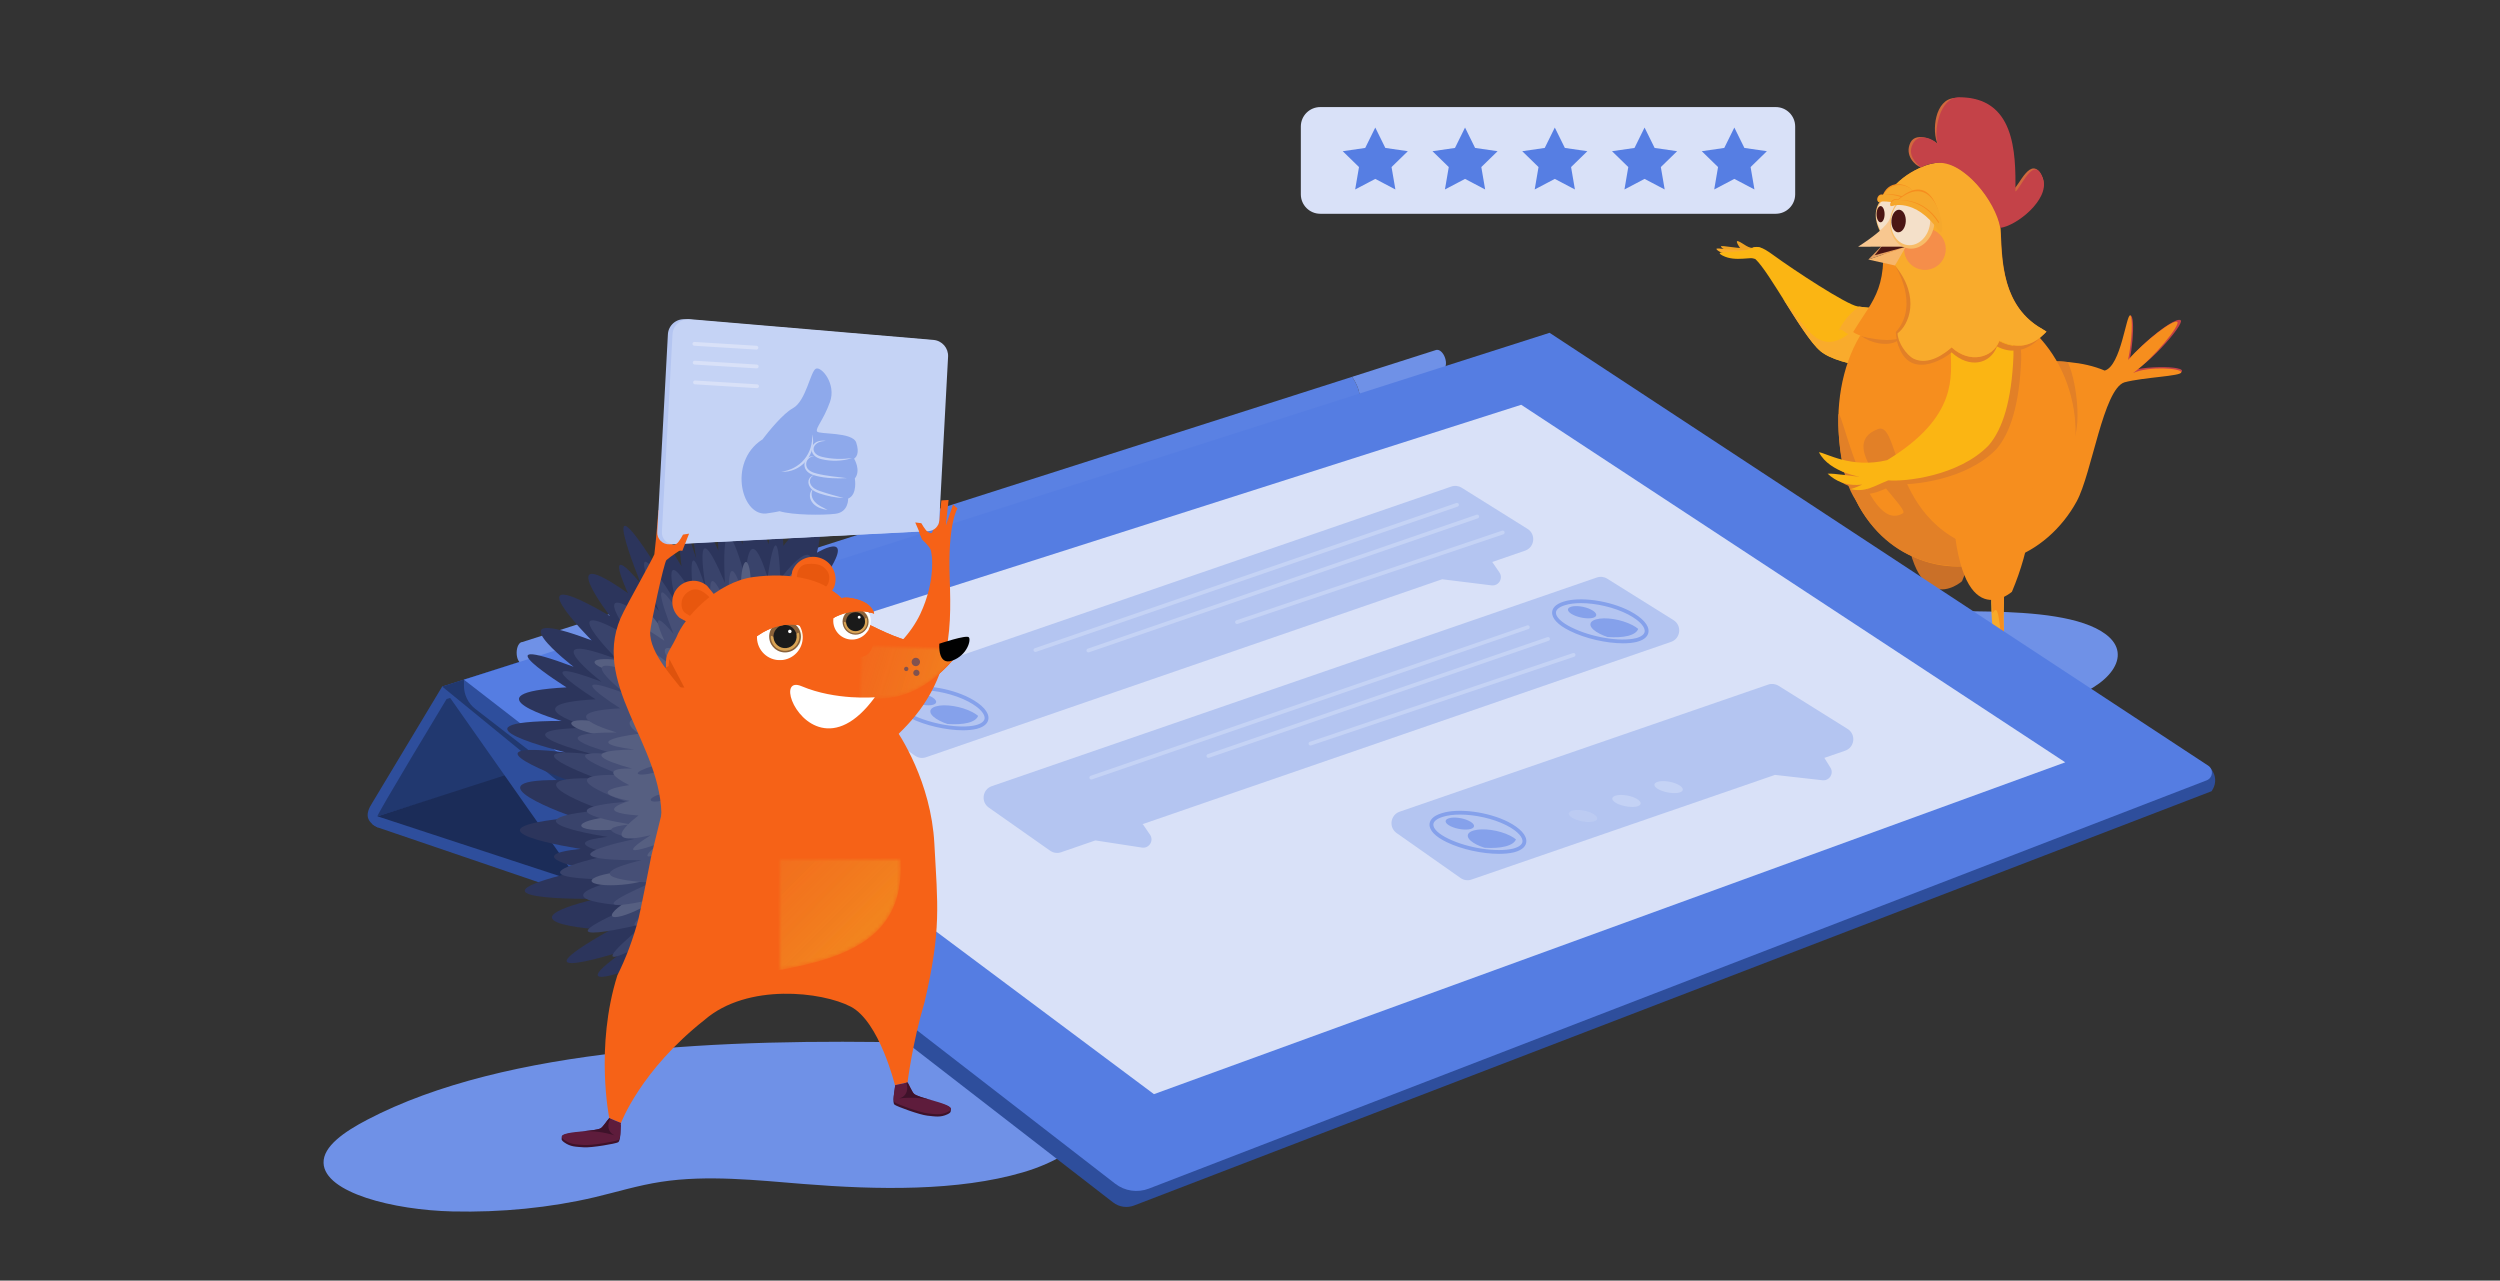 <svg xmlns="http://www.w3.org/2000/svg" viewBox="0 0 654 335" width="654" height="335" preserveAspectRatio="xMidYMid meet" style="width: 100%; height: 100%; transform: translate3d(0px, 0px, 0px);"><rect x="0" y="0" width="654" height="335" fill="#333333" stroke="none"/><defs><clipPath id="__lottie_element_298"><rect width="654" height="335" x="0" y="0"></rect></clipPath><clipPath id="__lottie_element_300"><path d="M0,0 L1308,0 L1308,670 L0,670z"></path></clipPath><clipPath id="__lottie_element_304"><path d="M0,0 L1308,0 L1308,670 L0,670z"></path></clipPath><linearGradient id="__lottie_element_318" spreadMethod="pad" gradientUnits="userSpaceOnUse" x1="26.492" y1="9.953" x2="-11.887" y2="-0.318"><stop offset="0%" stop-color="rgb(242,132,30)"></stop><stop offset="50%" stop-color="rgb(240,118,33)"></stop><stop offset="100%" stop-color="rgb(239,103,36)"></stop></linearGradient><mask id="__lottie_element_320"><path fill="url(https://www.namecheap.com/?__cf_chl_captcha_tk__=3e4b24ca48ec94cc1bbe132b3bdaed86234d3587-1625037992-0-AXDgYmkJxtBWvB-2vT1An6oyKJwsIFjvNyRKaNKSs_8nq2ZivvNdDHPyYSmiy19RVh83WUMcFRMhXbM2RxssLktFdxDXV8dPyUKzChmMQbTMMKMWa9147ewV3mnlzxOA_65E9_lzvowfzisaNXGJ9CGFqm9Y95HVrJXD4ZJ7ypNm14dVpI2bbXBR0PuGvwaZwBKXSaRgkSIqxCCFebGWHLkOJ4MQyGvobc05DFlynBdDD22E8ByS8o1NogrF4PktqF6KxtV1CxySDr8ndESP54SW0jnYbEUGLX_xfTKkm-g28XlBsKv1foicsbUG5rr5VbkPildhjtcHfR5fAgx8UElVgzogkQJrXPmn3yw_1aaCvicRqDhMMd18OP7ilE-MEvLAnmxbKnM1RABvittLTyq0IqYdrDMNYjb2357cHGMMzRk75Zx5LvPvjXkqjN9YC2q8QQ7jQ0LW8aLPv7ErxwBr-mNNXlfXjkSphVroJLTisyNZWMCO3NgwCmiO8EU0tKhZVzZVF-NViC04K6hIhfdyMltORJyIebMu6nomEr8qoI0kZ186oXUr0z9WZXFRVQnQC-6pYh7cz1NZu5fkqwEDiMw2WzaeRWynxULpUDKK_ftcvjl5C-RmnZvq8hVg5Q#__lottie_element_319)" d=" M-13.345,-9.909 C-13.345,-9.909 -13.158,-13.634 -9.645,-14.05 C-6.132,-14.467 -3.241,-7.754 2.216,-5.328 C7.673,-2.901 12.351,-1.15 17.246,-1.102 C22.141,-1.054 26.731,-3.351 26.706,-1.913 C26.68,-0.474 18.733,12.129 6.739,13.482 C-5.255,14.834 -12.515,14.705 -19.691,3.41 C-26.866,-7.885 -28.882,-10.162 -24.126,-11.285 C-19.37,-12.408 -13.345,-9.909 -13.345,-9.909z"></path></mask><linearGradient id="__lottie_element_319" spreadMethod="pad" gradientUnits="userSpaceOnUse" x1="26.492" y1="9.953" x2="-11.887" y2="-0.318"><stop stop-color="rgb(255,255,255)" offset="0%" stop-opacity="1"></stop><stop stop-color="rgb(255,255,255)" offset="68%" stop-opacity="0.5"></stop><stop stop-color="rgb(255,255,255)" offset="100%" stop-opacity="0"></stop></linearGradient><linearGradient id="__lottie_element_322" spreadMethod="pad" gradientUnits="userSpaceOnUse" x1="-118.129" y1="-5.219" x2="-127.934" y2="-5.441"><stop offset="0%" stop-color="rgb(242,132,30)"></stop><stop offset="50%" stop-color="rgb(240,118,33)"></stop><stop offset="100%" stop-color="rgb(239,103,36)"></stop></linearGradient><mask id="__lottie_element_324"><path fill="url(https://www.namecheap.com/?__cf_chl_captcha_tk__=3e4b24ca48ec94cc1bbe132b3bdaed86234d3587-1625037992-0-AXDgYmkJxtBWvB-2vT1An6oyKJwsIFjvNyRKaNKSs_8nq2ZivvNdDHPyYSmiy19RVh83WUMcFRMhXbM2RxssLktFdxDXV8dPyUKzChmMQbTMMKMWa9147ewV3mnlzxOA_65E9_lzvowfzisaNXGJ9CGFqm9Y95HVrJXD4ZJ7ypNm14dVpI2bbXBR0PuGvwaZwBKXSaRgkSIqxCCFebGWHLkOJ4MQyGvobc05DFlynBdDD22E8ByS8o1NogrF4PktqF6KxtV1CxySDr8ndESP54SW0jnYbEUGLX_xfTKkm-g28XlBsKv1foicsbUG5rr5VbkPildhjtcHfR5fAgx8UElVgzogkQJrXPmn3yw_1aaCvicRqDhMMd18OP7ilE-MEvLAnmxbKnM1RABvittLTyq0IqYdrDMNYjb2357cHGMMzRk75Zx5LvPvjXkqjN9YC2q8QQ7jQ0LW8aLPv7ErxwBr-mNNXlfXjkSphVroJLTisyNZWMCO3NgwCmiO8EU0tKhZVzZVF-NViC04K6hIhfdyMltORJyIebMu6nomEr8qoI0kZ186oXUr0z9WZXFRVQnQC-6pYh7cz1NZu5fkqwEDiMw2WzaeRWynxULpUDKK_ftcvjl5C-RmnZvq8hVg5Q#__lottie_element_323)" d=" M-116.162,-3.887 C-116.162,-3.887 -121.961,-6.156 -128.558,-1.156 C-135.153,3.844 -127.915,-9.187 -122.952,-7.8 C-116.613,-7.224 -116.162,-3.887 -116.162,-3.887z"></path></mask><linearGradient id="__lottie_element_323" spreadMethod="pad" gradientUnits="userSpaceOnUse" x1="-118.129" y1="-5.219" x2="-127.934" y2="-5.441"><stop stop-color="rgb(255,255,255)" offset="0%" stop-opacity="1"></stop><stop stop-color="rgb(255,255,255)" offset="68%" stop-opacity="0.5"></stop><stop stop-color="rgb(255,255,255)" offset="100%" stop-opacity="0"></stop></linearGradient><linearGradient id="__lottie_element_327" spreadMethod="pad" gradientUnits="userSpaceOnUse" x1="6.891" y1="-0.013" x2="-6.102" y2="-0.743"><stop offset="0%" stop-color="rgb(242,132,30)"></stop><stop offset="50%" stop-color="rgb(240,118,33)"></stop><stop offset="100%" stop-color="rgb(239,103,36)"></stop></linearGradient><mask id="__lottie_element_329"><path fill="url(https://www.namecheap.com/?__cf_chl_captcha_tk__=3e4b24ca48ec94cc1bbe132b3bdaed86234d3587-1625037992-0-AXDgYmkJxtBWvB-2vT1An6oyKJwsIFjvNyRKaNKSs_8nq2ZivvNdDHPyYSmiy19RVh83WUMcFRMhXbM2RxssLktFdxDXV8dPyUKzChmMQbTMMKMWa9147ewV3mnlzxOA_65E9_lzvowfzisaNXGJ9CGFqm9Y95HVrJXD4ZJ7ypNm14dVpI2bbXBR0PuGvwaZwBKXSaRgkSIqxCCFebGWHLkOJ4MQyGvobc05DFlynBdDD22E8ByS8o1NogrF4PktqF6KxtV1CxySDr8ndESP54SW0jnYbEUGLX_xfTKkm-g28XlBsKv1foicsbUG5rr5VbkPildhjtcHfR5fAgx8UElVgzogkQJrXPmn3yw_1aaCvicRqDhMMd18OP7ilE-MEvLAnmxbKnM1RABvittLTyq0IqYdrDMNYjb2357cHGMMzRk75Zx5LvPvjXkqjN9YC2q8QQ7jQ0LW8aLPv7ErxwBr-mNNXlfXjkSphVroJLTisyNZWMCO3NgwCmiO8EU0tKhZVzZVF-NViC04K6hIhfdyMltORJyIebMu6nomEr8qoI0kZ186oXUr0z9WZXFRVQnQC-6pYh7cz1NZu5fkqwEDiMw2WzaeRWynxULpUDKK_ftcvjl5C-RmnZvq8hVg5Q#__lottie_element_328)" d=" M7.648,-0.002 C7.648,-0.002 1.848,-2.271 -4.748,2.73 C-11.344,7.73 -5.482,-4.49 0.857,-3.914 C7.197,-3.338 7.648,-0.002 7.648,-0.002z"></path></mask><linearGradient id="__lottie_element_328" spreadMethod="pad" gradientUnits="userSpaceOnUse" x1="6.891" y1="-0.013" x2="-6.102" y2="-0.743"><stop stop-color="rgb(255,255,255)" offset="0%" stop-opacity="1"></stop><stop stop-color="rgb(255,255,255)" offset="68%" stop-opacity="0.5"></stop><stop stop-color="rgb(255,255,255)" offset="100%" stop-opacity="0"></stop></linearGradient><linearGradient id="__lottie_element_342" spreadMethod="pad" gradientUnits="userSpaceOnUse" x1="16.838" y1="24.127" x2="-25.08" y2="-17.568"><stop offset="0%" stop-color="rgb(242,132,30)"></stop><stop offset="50%" stop-color="rgb(240,118,33)"></stop><stop offset="100%" stop-color="rgb(239,103,36)"></stop></linearGradient><mask id="__lottie_element_344"><path fill="url(https://www.namecheap.com/?__cf_chl_captcha_tk__=3e4b24ca48ec94cc1bbe132b3bdaed86234d3587-1625037992-0-AXDgYmkJxtBWvB-2vT1An6oyKJwsIFjvNyRKaNKSs_8nq2ZivvNdDHPyYSmiy19RVh83WUMcFRMhXbM2RxssLktFdxDXV8dPyUKzChmMQbTMMKMWa9147ewV3mnlzxOA_65E9_lzvowfzisaNXGJ9CGFqm9Y95HVrJXD4ZJ7ypNm14dVpI2bbXBR0PuGvwaZwBKXSaRgkSIqxCCFebGWHLkOJ4MQyGvobc05DFlynBdDD22E8ByS8o1NogrF4PktqF6KxtV1CxySDr8ndESP54SW0jnYbEUGLX_xfTKkm-g28XlBsKv1foicsbUG5rr5VbkPildhjtcHfR5fAgx8UElVgzogkQJrXPmn3yw_1aaCvicRqDhMMd18OP7ilE-MEvLAnmxbKnM1RABvittLTyq0IqYdrDMNYjb2357cHGMMzRk75Zx5LvPvjXkqjN9YC2q8QQ7jQ0LW8aLPv7ErxwBr-mNNXlfXjkSphVroJLTisyNZWMCO3NgwCmiO8EU0tKhZVzZVF-NViC04K6hIhfdyMltORJyIebMu6nomEr8qoI0kZ186oXUr0z9WZXFRVQnQC-6pYh7cz1NZu5fkqwEDiMw2WzaeRWynxULpUDKK_ftcvjl5C-RmnZvq8hVg5Q#__lottie_element_343)" d=" M14.337,-32.601 C23.343,-29.641 31.687,-22.205 31.566,2.634 C31.429,30.904 -4.695,27.116 -23.634,33.837 C-31.169,36.51 -33.206,32.36 -30.297,29.314 C-8.996,7.004 -25.882,-45.821 14.337,-32.601z"></path></mask><linearGradient id="__lottie_element_343" spreadMethod="pad" gradientUnits="userSpaceOnUse" x1="16.838" y1="24.127" x2="-25.08" y2="-17.568"><stop stop-color="rgb(255,255,255)" offset="0%" stop-opacity="1"></stop><stop stop-color="rgb(255,255,255)" offset="68%" stop-opacity="0.5"></stop><stop stop-color="rgb(255,255,255)" offset="100%" stop-opacity="0"></stop></linearGradient><clipPath id="__lottie_element_354"><path d="M0,0 L1308,0 L1308,670 L0,670z"></path></clipPath><path d="" fill-opacity="1"></path><clipPath id="__lottie_element_389"><path d="M0,0 L1308,0 L1308,670 L0,670z"></path></clipPath></defs><g clip-path="url(https://www.namecheap.com/?__cf_chl_captcha_tk__=3e4b24ca48ec94cc1bbe132b3bdaed86234d3587-1625037992-0-AXDgYmkJxtBWvB-2vT1An6oyKJwsIFjvNyRKaNKSs_8nq2ZivvNdDHPyYSmiy19RVh83WUMcFRMhXbM2RxssLktFdxDXV8dPyUKzChmMQbTMMKMWa9147ewV3mnlzxOA_65E9_lzvowfzisaNXGJ9CGFqm9Y95HVrJXD4ZJ7ypNm14dVpI2bbXBR0PuGvwaZwBKXSaRgkSIqxCCFebGWHLkOJ4MQyGvobc05DFlynBdDD22E8ByS8o1NogrF4PktqF6KxtV1CxySDr8ndESP54SW0jnYbEUGLX_xfTKkm-g28XlBsKv1foicsbUG5rr5VbkPildhjtcHfR5fAgx8UElVgzogkQJrXPmn3yw_1aaCvicRqDhMMd18OP7ilE-MEvLAnmxbKnM1RABvittLTyq0IqYdrDMNYjb2357cHGMMzRk75Zx5LvPvjXkqjN9YC2q8QQ7jQ0LW8aLPv7ErxwBr-mNNXlfXjkSphVroJLTisyNZWMCO3NgwCmiO8EU0tKhZVzZVF-NViC04K6hIhfdyMltORJyIebMu6nomEr8qoI0kZ186oXUr0z9WZXFRVQnQC-6pYh7cz1NZu5fkqwEDiMw2WzaeRWynxULpUDKK_ftcvjl5C-RmnZvq8hVg5Q#__lottie_element_298)"><g clip-path="url(https://www.namecheap.com/?__cf_chl_captcha_tk__=3e4b24ca48ec94cc1bbe132b3bdaed86234d3587-1625037992-0-AXDgYmkJxtBWvB-2vT1An6oyKJwsIFjvNyRKaNKSs_8nq2ZivvNdDHPyYSmiy19RVh83WUMcFRMhXbM2RxssLktFdxDXV8dPyUKzChmMQbTMMKMWa9147ewV3mnlzxOA_65E9_lzvowfzisaNXGJ9CGFqm9Y95HVrJXD4ZJ7ypNm14dVpI2bbXBR0PuGvwaZwBKXSaRgkSIqxCCFebGWHLkOJ4MQyGvobc05DFlynBdDD22E8ByS8o1NogrF4PktqF6KxtV1CxySDr8ndESP54SW0jnYbEUGLX_xfTKkm-g28XlBsKv1foicsbUG5rr5VbkPildhjtcHfR5fAgx8UElVgzogkQJrXPmn3yw_1aaCvicRqDhMMd18OP7ilE-MEvLAnmxbKnM1RABvittLTyq0IqYdrDMNYjb2357cHGMMzRk75Zx5LvPvjXkqjN9YC2q8QQ7jQ0LW8aLPv7ErxwBr-mNNXlfXjkSphVroJLTisyNZWMCO3NgwCmiO8EU0tKhZVzZVF-NViC04K6hIhfdyMltORJyIebMu6nomEr8qoI0kZ186oXUr0z9WZXFRVQnQC-6pYh7cz1NZu5fkqwEDiMw2WzaeRWynxULpUDKK_ftcvjl5C-RmnZvq8hVg5Q#__lottie_element_300)" transform="matrix(0.5,0,0,0.5,0,0)" opacity="1" style="display: block;"><g style="display: block;" transform="matrix(2,0,0,2,169.277,545.051)" opacity="1"><g opacity="1" transform="matrix(1,0,0,1,101.781,22.215)"><path fill="rgb(111,145,231)" fill-opacity="1" d=" M-90.387,-1.8 C-96.351,1.321 -101.914,5.149 -101.778,9.481 C-101.534,17.282 -83.525,21.806 -68.051,22.173 C-55.308,22.473 -42.43,21.187 -30.88,18.461 C-25.064,17.088 -19.542,15.349 -13.394,14.413 C-1.414,12.589 11.422,13.994 23.78,14.989 C43.167,16.55 64.212,16.918 81.178,11.943 C98.145,6.968 108.119,-5.029 97.238,-13.261 C88.098,-20.174 69.407,-21.644 52.931,-21.995 C3.22,-23.056 -53.901,-20.893 -90.387,-1.8z"></path></g></g><g clip-path="url(https://www.namecheap.com/?__cf_chl_captcha_tk__=3e4b24ca48ec94cc1bbe132b3bdaed86234d3587-1625037992-0-AXDgYmkJxtBWvB-2vT1An6oyKJwsIFjvNyRKaNKSs_8nq2ZivvNdDHPyYSmiy19RVh83WUMcFRMhXbM2RxssLktFdxDXV8dPyUKzChmMQbTMMKMWa9147ewV3mnlzxOA_65E9_lzvowfzisaNXGJ9CGFqm9Y95HVrJXD4ZJ7ypNm14dVpI2bbXBR0PuGvwaZwBKXSaRgkSIqxCCFebGWHLkOJ4MQyGvobc05DFlynBdDD22E8ByS8o1NogrF4PktqF6KxtV1CxySDr8ndESP54SW0jnYbEUGLX_xfTKkm-g28XlBsKv1foicsbUG5rr5VbkPildhjtcHfR5fAgx8UElVgzogkQJrXPmn3yw_1aaCvicRqDhMMd18OP7ilE-MEvLAnmxbKnM1RABvittLTyq0IqYdrDMNYjb2357cHGMMzRk75Zx5LvPvjXkqjN9YC2q8QQ7jQ0LW8aLPv7ErxwBr-mNNXlfXjkSphVroJLTisyNZWMCO3NgwCmiO8EU0tKhZVzZVF-NViC04K6hIhfdyMltORJyIebMu6nomEr8qoI0kZ186oXUr0z9WZXFRVQnQC-6pYh7cz1NZu5fkqwEDiMw2WzaeRWynxULpUDKK_ftcvjl5C-RmnZvq8hVg5Q#__lottie_element_389)" style="display: block;" transform="matrix(1,0,0,1,0,0)" opacity="1"><g style="display: block;" transform="matrix(2,0,0,2,829.86,319.67)" opacity="1"><g opacity="1" transform="matrix(1,0,0,1,69.539,15.178)"><path fill="rgb(111,145,231)" fill-opacity="1" d=" M-61.754,-1.23 C-65.829,0.902 -69.629,3.518 -69.537,6.477 C-69.37,11.807 -57.066,14.898 -46.493,15.148 C-37.788,15.354 -28.989,14.475 -21.098,12.612 C-17.124,11.674 -13.352,10.487 -9.15,9.847 C-0.966,8.6 7.804,9.561 16.247,10.241 C29.492,11.306 43.871,11.558 55.463,8.159 C67.055,4.759 73.869,-3.437 66.434,-9.06 C60.19,-13.784 47.421,-14.788 36.163,-15.028 C2.2,-15.752 -36.826,-14.275 -61.754,-1.23z"></path></g></g><g style="display: block;" transform="matrix(2,0,0,2,894.684,124.731)" opacity="1"><g opacity="1" transform="matrix(1,0,0,1,9.106,2.328)"><path fill="rgb(239,163,35)" fill-opacity="1" d=" M-1.689,-1.575 C-0.502,-1.138 1.26,0.653 2.507,0.02 C2.432,0.09 3.053,1.324 2.955,1.352 C2.337,1.52 0.694,2.078 0.083,1.723 C-0.509,1.377 -3.053,-2.078 -1.689,-1.575z"></path></g><g opacity="1" transform="matrix(1,0,0,1,7.589,2.86)"><path fill="rgb(239,163,35)" fill-opacity="1" d=" M-4.715,-0.664 C-3.363,1.228 2.677,0.349 3.448,1.065 C3.8,1.392 5.236,-0.742 3.713,-0.426 C0.612,0.219 -5.236,-1.392 -4.715,-0.664z"></path></g><g opacity="1" transform="matrix(1,0,0,1,7.558,3.794)"><path fill="rgb(249,171,44)" fill-opacity="1" d=" M-5.855,-0.952 C-4.503,0.939 3.537,0.904 4.308,1.62 C4.659,1.946 3.359,0.655 3.8,0.469 C4.249,0.278 6.376,-0.956 5.621,-1.329 C4.117,-1.945 3.938,-1.176 2.415,-0.859 C-0.685,-0.215 -6.376,-1.681 -5.855,-0.952z"></path></g><g opacity="1" transform="matrix(1,0,0,1,38.093,20.134)"><path fill="rgb(251,181,19)" fill-opacity="1" d=" M24.888,-2.34 C20.098,-2.479 9.571,-0.933 0.517,-2.344 C-2.389,-2.796 -16.064,-11.775 -21.499,-15.744 C-24.775,-18.138 -25.763,-18.241 -27.346,-17.454 C-31.168,-15.957 -37.843,-17.214 -34.779,-15.626 C-31.365,-13.859 -27.038,-15.55 -26.227,-14.719 C-22.452,-11.255 -13.785,5.565 -9.204,9.357 C-4.002,13.663 10.858,14.42 19.572,15.654 C37.844,18.242 31.587,-1.444 24.888,-2.34z"></path></g><g opacity="1" transform="matrix(1,0,0,1,47.508,27.058)"><path fill="rgb(249,171,44)" fill-opacity="1" d=" M15.473,-9.264 C10.748,-9.401 0.44,-7.903 -8.531,-9.218 C-10.786,-7.606 -12.558,-5.51 -13.847,-2.932 C-12.987,-3.792 -12.127,-2.072 -11.266,-2.072 C-19.463,4.233 -23.041,-5.165 -28.429,-11.317 C-24.92,-5.723 -21.146,0.339 -18.618,2.431 C-13.416,6.738 1.444,7.495 10.158,8.728 C28.43,11.317 22.173,-8.368 15.473,-9.264z"></path></g></g><g style="display: block;" transform="matrix(2,0,0,2,983.375,186.632)" opacity="1"><g opacity="1" transform="matrix(1,0,0,1,8.709,80.533)"><path fill="rgb(248,170,42)" fill-opacity="1" d=" M5.837,-4.181 C5.508,-4.321 5.185,-4.473 4.88,-4.661 C4.785,-4.72 4.692,-4.777 4.599,-4.834 C4.169,-4.951 3.73,-5.047 3.296,-5.124 C3.143,-5.152 2.995,-5.19 2.853,-5.237 C0.692,-5.495 -3.51,-5.222 -6.357,-3.747 C-8.459,-2.605 -6.178,-2.886 -3.331,-3.17 C-1.612,-3.362 -2.899,-3.003 -4.874,-1.862 C-6.848,-0.724 -7.911,0.577 -7.476,1.219 C-7.04,1.864 -2.028,-1.974 0.518,-1.439 C0.865,-1.354 -2.428,1.695 -2.969,3.983 C-3.167,5.495 -2.393,5.443 -1.502,4.012 C-0.61,2.585 3.742,-2.457 5.217,-1.611 C6.691,-0.76 6.655,0.104 7.555,-0.206 C8.459,-0.517 7.235,-2.491 6.407,-3.516 C6.194,-3.781 6.003,-3.994 5.837,-4.181z"></path></g><g opacity="1" transform="matrix(1,0,0,1,4.021,77.411)"><path fill="rgb(246,142,31)" fill-opacity="1" d=" M0.064,-0.425 C-1.06,-0.286 -1.599,-0.369 -1.832,-0.534 C-3.641,0.502 -1.409,0.231 1.357,-0.048 C2.794,-0.204 2.129,0.017 0.72,0.759 C0.936,0.683 1.165,0.589 1.405,0.475 C3.641,-0.571 3.45,-0.759 0.064,-0.425z"></path></g><g opacity="1" transform="matrix(1,0,0,1,11.005,82.052)"><path fill="rgb(246,142,31)" fill-opacity="1" d=" M4.484,-2.617 C3.789,-3.451 2.797,-3.744 2.454,-3.819 C2.111,-3.891 1.882,-3.965 0.634,-3.153 C-0.317,-2.537 -3.735,1.757 -4.529,2.298 C-4.832,2.502 -5.023,2.338 -5.139,2.053 C-5.19,2.194 -5.232,2.33 -5.264,2.464 C-5.462,3.976 -4.689,3.922 -3.797,2.493 C-2.906,1.065 1.447,-3.976 2.922,-3.13 C4.395,-2.279 4.36,-1.416 5.259,-1.727 C5.35,-1.759 5.414,-1.807 5.462,-1.871 C5.16,-1.912 4.848,-2.178 4.484,-2.617z"></path></g><g opacity="1" transform="matrix(1,0,0,1,5.368,80.419)"><path fill="rgb(246,142,31)" fill-opacity="1" d=" M3.338,-1.917 C1.019,-1.665 -1.104,-0.731 -2.924,0.234 C-3.558,0.573 -3.863,0.528 -3.991,0.323 C-4.243,0.727 -4.308,1.085 -4.135,1.333 C-3.699,1.978 1.313,-1.859 3.859,-1.324 C3.947,-1.301 3.8,-1.094 3.525,-0.753 C4.168,-1.413 4.308,-1.979 3.338,-1.917z"></path></g><g opacity="1" transform="matrix(1,0,0,1,6.65,76.229)"><path fill="rgb(247,207,96)" fill-opacity="1" d=" M2.489,-0.504 C2.489,-0.504 -0.366,-0.251 -2.643,0.491 C-3.704,0.806 -3.102,0.079 -0.478,-0.442 C2.141,-0.806 3.704,-0.669 2.489,-0.504z"></path></g><g opacity="1" transform="matrix(1,0,0,1,4.369,79.342)"><path fill="rgb(247,207,96)" fill-opacity="1" d=" M1.781,-1.107 C1.781,-1.107 -0.61,-0.178 -1.998,1.014 C-2.43,1.423 -2.221,0.645 -0.643,-0.306 C0.937,-1.253 2.43,-1.424 1.781,-1.107z"></path></g><g opacity="1" transform="matrix(1,0,0,1,8.507,81.387)"><path fill="rgb(247,207,96)" fill-opacity="1" d=" M1.302,-1.675 C1.302,-1.675 -0.591,0.051 -1.453,1.67 C-1.707,2.206 -1.796,1.402 -0.667,-0.054 C0.462,-1.51 1.796,-2.206 1.302,-1.675z"></path></g><g opacity="1" transform="matrix(1,0,0,1,13.162,67.856)"><path fill="rgb(249,171,44)" fill-opacity="1" d=" M1.595,-6.795 C2.257,-8.364 1.544,-8.154 0.151,-9.174 C-0.063,-8.7 -0.899,-6.415 -1.026,-5.73 C-2.167,-1.42 -2.256,2.372 -1.661,6.772 C-1.764,7.154 -1.887,7.359 -2.074,7.442 C-1.307,7.89 0.545,9.174 1.383,8.497 C-0.467,3.431 -0.479,-1.877 1.595,-6.795z"></path></g><g opacity="1" transform="matrix(1,0,0,1,13.722,67.056)"><path fill="rgb(246,142,30)" fill-opacity="1" d=" M0.469,-3.277 C0.98,-5.316 1.639,-7.31 2.338,-9.291 C1.547,-8.753 0.682,-8.599 -0.249,-8.798 C-0.302,-8.656 -1.079,-6.58 -1.133,-6.438 C0.261,-5.419 0.398,-5.001 -0.263,-3.431 C-2.338,1.487 -1.482,3.941 0.367,9.007 C0.63,9.163 0.575,9.132 0.839,9.291 C0.635,8.945 0.536,8.541 0.427,8.154 C-0.73,4.039 -0.547,0.771 0.469,-3.277z"></path></g><g opacity="1" transform="matrix(1,0,0,1,18.057,35.748)"><path fill="rgb(202,112,40)" fill-opacity="1" d=" M3.518,22.986 C3.518,22.986 -10.491,35.497 -12.045,-0.001 C-13.599,-35.498 6.332,-17.413 6.332,-17.413 C6.332,-17.413 13.599,-0.856 3.518,22.986z"></path></g></g><g style="display: block;" transform="matrix(1.996,-0.133,0.133,1.996,992.973,171.531)" opacity="1"><g opacity="1" transform="matrix(1,0,0,1,59.206,8.816)"><path fill="rgb(196,66,72)" fill-opacity="1" d=" M1.67,-8.033 C3.175,-7.887 1.353,3.706 -0.784,8.033 C-3.174,6.396 1.265,-1.743 1.67,-8.033z"></path></g><g opacity="1" transform="matrix(1,0,0,1,66.984,15.488)"><path fill="rgb(196,66,72)" fill-opacity="1" d=" M6.186,1.034 C4.268,0.507 -3.716,1.624 -8.51,0.509 C-6.534,-1.624 8.51,-0.752 6.186,1.034z"></path></g><g opacity="1" transform="matrix(1,0,0,1,65.351,8.902)"><path fill="rgb(196,66,72)" fill-opacity="1" d=" M8.616,-5.936 C9.512,-4.898 -1.631,6.647 -7.436,7.667 C-9.512,4.572 7.122,-7.667 8.616,-5.936z"></path></g><g opacity="1" transform="matrix(1,0,0,1,36.993,31.967)"><path fill="rgb(246,142,30)" fill-opacity="1" d=" M23.604,-16.085 C29.504,-19.793 36.743,-27.788 36.044,-28.632 C35.235,-29.609 27.119,-24.182 22.516,-19.579 C23.948,-24.657 24.51,-30.857 23.882,-31.184 C22.858,-31.717 20.591,-18.153 16.24,-17.223 C16.237,-17.223 16.236,-17.221 16.233,-17.221 C10.651,-20.042 3.906,-20.722 -2.483,-20.742 C-9.706,-20.767 -16.709,-17.563 -22.127,-12.787 C-27.545,-8.011 -31.488,-1.751 -34.438,4.842 C-36.743,9.991 -33.36,28.324 -30.657,29.357 C-25.038,31.505 -17.966,31.718 -12.106,30.367 C-4.474,28.608 2.387,23.165 6.654,16.428 C11.101,9.406 15.557,-12.412 21.182,-13.811 C26.29,-14.82 36.161,-14.414 36.177,-15.445 C36.196,-16.534 27.871,-17.666 23.604,-16.085z"></path></g><g opacity="1" transform="matrix(1,0,0,1,43,21.829)"><path fill="rgb(226,128,39)" fill-opacity="1" d=" M-3.398,-10.425 C-1.748,-10.298 -0.921,-10.266 0.704,-9.971 C2.458,-5.833 3.398,5.151 1.02,10.425 C2.447,3.589 0.627,-6.145 -3.398,-10.425z"></path></g></g><g style="display: block;" transform="matrix(2,0,0,2,955.042,138.674)" opacity="1"><g opacity="1" transform="matrix(1,0,0,1,34.583,41.505)"><path fill="rgb(246,142,30)" fill-opacity="1" d=" M-21.43,-28.336 C-34.066,-15.417 -34.333,11.671 -22.879,25.923 C-11.425,40.175 8.103,41.255 20.739,28.336 C33.375,15.417 34.333,-6.61 22.879,-20.861 C11.424,-35.113 -8.794,-41.255 -21.43,-28.336z"></path></g><g opacity="1" transform="matrix(1,0,0,1,25.927,57.853)"><path fill="rgb(226,128,39)" fill-opacity="1" d=" M-5.58,7.038 C-4.072,5.389 -24.075,-10.565 -12.159,-14.947 C-5.652,-17.341 -9.815,16.192 24.075,17.995 C7.517,24.492 -9.571,20.5 -17.948,3.717 C-21.964,-2.137 -22.543,-12.688 -22.543,-18.167 C-22.543,-24.491 -15.481,13.293 -5.58,7.038z"></path></g></g><g style="display: block;" transform="matrix(2,0,0,2,1017.911,192.138)" opacity="1"><g opacity="1" transform="matrix(1,0,0,1,10.456,71.594)"><path fill="rgb(248,170,42)" fill-opacity="1" d=" M1.496,-11.754 C1.496,-11.754 1.182,-0.238 3.753,3.122 C4.398,4.899 -3.39,3.53 -6.488,4.208 C-8.7,4.737 -3.527,4.846 -0.843,5.287 C0.783,5.537 -0.487,5.548 -2.583,6.108 C-4.677,6.666 -5.975,7.598 -5.733,8.296 C-5.493,8.995 0.059,6.708 2.265,7.829 C2.563,7.992 -1.214,9.978 -2.276,11.947 C-2.832,13.286 -2.108,13.429 -0.937,12.336 C0.235,11.245 5.463,7.576 7.068,7.773 C8.7,7.499 6.462,5.223 6.052,4.313 C3.935,-0.372 5.109,-10.782 4.786,-13.429 C3.35,-13.355 1.496,-11.754 1.496,-11.754z"></path></g><g opacity="1" transform="matrix(1,0,0,1,14.23,67.037)"><path fill="rgb(246,142,31)" fill-opacity="1" d=" M2.278,8.871 C0.024,2.094 1.336,-6.225 1.012,-8.871 C-0.424,-8.797 -2.278,-7.196 -2.278,-7.196 C-2.278,-7.196 -1.919,-2.666 -1.919,-2.666 C0.398,-6.956 -0.609,6.092 2.278,8.871z"></path></g><g opacity="1" transform="matrix(1,0,0,1,6.859,76.655)"><path fill="rgb(246,142,31)" fill-opacity="1" d=" M1.659,-0.439 C0.593,-0.589 -2.89,-0.601 -3.064,-0.81 C-4.981,-0.305 0.144,-0.2 2.754,0.226 C4.114,0.438 3.447,0.477 1.971,0.81 C2.187,0.794 2.421,0.764 2.669,0.719 C4.981,0.31 4.851,0.09 1.659,-0.439z"></path></g><g opacity="1" transform="matrix(1,0,0,1,13.501,80.854)"><path fill="rgb(246,142,31)" fill-opacity="1" d=" M3.491,-4.17 C4.093,-2.663 2.504,-1.681 1.483,-1.014 C0.582,-0.423 -3.741,2.416 -4.604,2.718 C-4.934,2.829 -5.069,2.632 -5.105,2.341 C-5.187,2.458 -5.259,2.572 -5.322,2.688 C-5.877,4.027 -5.154,4.17 -3.982,3.077 C-2.81,1.986 2.516,-0.729 3.877,-1.318 C5.877,-2.031 3.907,-3.732 3.491,-4.17z"></path></g><g opacity="1" transform="matrix(1,0,0,1,8.959,79.446)"><path fill="rgb(246,142,31)" fill-opacity="1" d=" M3.429,-0.696 C1.237,-1.037 -0.944,-0.705 -2.853,-0.266 C-3.52,-0.112 -3.789,-0.229 -3.855,-0.45 C-4.187,-0.141 -4.335,0.174 -4.237,0.445 C-3.997,1.144 1.555,-1.144 3.761,-0.023 C3.837,0.02 3.651,0.176 3.313,0.421 C4.068,-0.026 4.335,-0.513 3.429,-0.696z"></path></g><g opacity="1" transform="matrix(1,0,0,1,9.54,75.849)"><path fill="rgb(247,207,96)" fill-opacity="1" d=" M3.935,0.423 C3.935,0.423 1.246,-0.03 -1.027,0.105 C-5.093,0.235 -4.349,-0.564 1.189,-0.232 C3.687,0.064 5.093,0.564 3.935,0.423z"></path></g><g opacity="1" transform="matrix(1,0,0,1,8.199,78.346)"><path fill="rgb(247,207,96)" fill-opacity="1" d=" M1.908,-0.471 C1.908,-0.471 -0.517,-0.208 -2.087,0.544 C-2.584,0.813 -2.2,0.15 -0.516,-0.334 C1.169,-0.813 2.584,-0.602 1.908,-0.471z"></path></g><g opacity="1" transform="matrix(1,0,0,1,11.534,81.361)"><path fill="rgb(247,207,96)" fill-opacity="1" d=" M1.57,-1.228 C1.57,-1.228 -0.595,-0.11 -1.786,1.165 C-2.153,1.593 -2.035,0.834 -0.638,-0.225 C0.758,-1.284 2.154,-1.593 1.57,-1.228z"></path></g><g opacity="1" transform="matrix(1,0,0,1,13.849,35.748)"><path fill="rgb(246,142,30)" fill-opacity="1" d=" M3.518,22.986 C3.518,22.986 -10.491,35.498 -12.045,0.001 C-13.599,-35.497 6.332,-17.413 6.332,-17.413 C6.332,-17.413 13.599,-0.856 3.518,22.986z"></path></g></g><g style="display: block;" transform="matrix(2,0,0,2,951.169,154.592)" opacity="1"><g opacity="1" transform="matrix(1,0,0,1,28.041,26.88)"><path fill="rgb(226,128,39)" fill-opacity="1" d=" M8.703,-11.476 C8.81,-4.925 10.743,5.826 -7.904,17.169 C-17.328,19.456 -23.871,15.29 -25.765,15.104 C-22.924,20.664 -13.987,21.604 -15.359,21.509 C-16.732,21.414 -21.818,20.601 -23.501,20.706 C-18.915,25.023 -13.656,23.211 -14.586,23.632 C-15.515,24.053 -15.99,24.31 -17.541,24.763 C-13.477,25.652 -11.489,23.972 -7.6,22.462 C-3.539,22.847 10.846,21.455 18.709,13.234 C22.282,9.001 24.637,1.726 25.122,-10.059 C25.765,-25.653 7.25,-25.044 8.703,-11.476z"></path></g><g opacity="1" transform="matrix(1,0,0,1,26.014,25.903)"><path fill="rgb(251,181,19)" fill-opacity="1" d=" M8.703,-11.476 C8.81,-4.925 10.742,5.825 -7.905,17.169 C-17.329,19.455 -23.871,15.29 -25.764,15.104 C-22.924,20.664 -13.987,21.604 -15.359,21.509 C-16.732,21.414 -21.818,20.601 -23.501,20.706 C-18.915,25.023 -13.656,23.212 -14.586,23.632 C-15.515,24.053 -15.991,24.31 -17.542,24.762 C-13.478,25.652 -11.488,23.971 -7.6,22.46 C-3.539,22.846 10.846,21.455 18.708,13.234 C22.281,9 24.636,1.726 25.121,-10.059 C25.764,-25.653 7.25,-25.044 8.703,-11.476z"></path></g></g><g style="display: block;" transform="matrix(2,0,0,2,969.067,43.016)" opacity="1"><g opacity="1" transform="matrix(1,0,0,1,26.002,71.847)"><path fill="rgb(226,128,39)" fill-opacity="1" d=" M12.475,-4.116 C10.698,0.513 4.688,1.41 0.001,-2.902 C-1.769,-1.315 -11.177,4.482 -13.821,-6.668 C-16.459,-5.817 -20,-4.231 -23.697,-5.514 C-21.213,-3.582 -16.811,-2.631 -14.25,-4.126 C-11.62,6.668 -1.769,0.417 0.001,-1.171 C4.688,3.143 10.103,1.913 11.88,-2.716 C18.8,0.883 23.697,-5.511 23.526,-5.618 C21.608,-3.892 18.006,-1.24 12.475,-4.116z"></path></g><g opacity="1" transform="matrix(1,0,0,1,25.535,44.748)"><path fill="rgb(246,142,30)" fill-opacity="1" d=" M-12.67,21.993 C-12.673,24.345 -11.134,26.334 -9.254,27.276 C-5.876,28.969 -1.293,26.214 0.477,24.626 C5.164,28.939 11.192,27.489 12.97,22.86 C19.89,26.459 24.059,21.727 25.285,20.498 C24.958,20.267 24.613,20.051 24.249,19.847 C12.001,13.029 14.013,-2.369 13.134,-7.39 C11.957,-28.969 -7.541,-22.469 -7.541,-22.469 C-8.321,-21.93 -16.293,-19.461 -18.214,-9.248 C-15.526,9.179 -19.812,11.523 -25.285,20.608 C-23.029,22.292 -15.232,23.488 -12.67,21.993z"></path></g><g opacity="1" transform="matrix(1,0,0,1,14.534,59.121)"><path fill="rgb(226,128,39)" fill-opacity="1" d=" M-3.337,-11.173 C-3.337,-11.173 3.307,-0.921 -3.126,6.236 C-3.126,6.236 -3.107,7.756 -2.448,9.763 C-1.79,11.772 3.307,4.834 3.307,4.834 C3.307,4.834 3.337,-11.772 -3.337,-11.173z"></path></g><g opacity="1" transform="matrix(1,0,0,1,29.288,46.785)"><path fill="rgb(249,171,44)" fill-opacity="1" d=" M20.496,17.811 C10.045,11.994 9.784,0.318 9.445,-8.683 C8.791,-27.13 -5.629,-27.416 -11.294,-24.506 C-13.473,-23.529 -16.342,-21.91 -19.008,-18.95 C-20.166,-17.471 -20.275,-16.128 -21.215,-13.59 C-21.533,-5.621 -14.766,-5.941 -18.091,1.164 C-11.245,9.524 -14.555,16.837 -17.411,18.888 C-17.413,21.241 -15.087,24.615 -13.206,25.557 C-9.275,27.416 -5.046,24.177 -3.275,22.589 C1.411,26.903 7.44,25.453 9.218,20.824 C16.138,24.422 20.308,19.691 21.533,18.461 C21.206,18.231 20.86,18.014 20.496,17.811z"></path></g><g opacity="1" transform="matrix(1,0,0,1,32.819,18.804)"><path fill="rgb(209,104,61)" fill-opacity="1" d=" M-12.026,1.798 C-12.026,1.798 -12.026,1.798 -12.026,1.798 C-13.49,1.98 -13.709,2.906 -14.826,3.475 C-16.438,2.985 -19.203,0.236 -17.57,-3.029 C-16.014,-6.139 -10.733,-3.3 -10.41,-2.516 C-12.098,-6.011 -11.176,-14.354 -6.058,-14.662 C8.898,-15.561 9.523,-1.686 9.54,8.956 C10.731,8.606 13.998,-0.183 16.876,5.879 C19.203,10.78 10.189,18.016 5.85,18.554 C4.687,11.825 -4.606,0.878 -12.026,1.798z"></path></g><g opacity="1" transform="matrix(1,0,0,1,33.063,19.442)"><path fill="rgb(196,66,72)" fill-opacity="1" d=" M-11.217,1.692 C-11.217,1.692 -11.217,1.692 -11.217,1.692 C-12.682,1.874 -13.952,2.268 -15.07,2.837 C-16.769,1.478 -18.485,-0.579 -17.294,-3.117 C-15.521,-6.898 -10.978,-3.938 -10.655,-3.155 C-11.848,-6.595 -10.204,-15.483 -5.193,-15.506 C9.404,-15.574 9.779,-1.325 9.632,9.13 C9.739,9.099 9.867,8.989 10.014,8.82 C11.503,7.109 14.884,-0.653 16.914,6.055 C18.485,11.249 10.009,18.123 5.67,18.66 C4.507,11.932 -3.798,0.772 -11.217,1.692z"></path></g><g opacity="0.46" transform="matrix(1,0,0,1,19.03,43.649)"><path fill="rgb(240,106,108)" fill-opacity="1" d=" M-5.397,-0.721 C-5.795,2.259 -3.702,4.999 -0.721,5.397 C2.259,5.796 4.998,3.702 5.396,0.721 C5.794,-2.259 3.702,-4.998 0.72,-5.397 C-2.26,-5.795 -4.999,-3.701 -5.397,-0.721z"></path></g></g><g style="display: block;" transform="matrix(2,0,0,2,973.267,98.186)" opacity="1"><g opacity="1" transform="matrix(1,0,0,1,5.239,6.322)"><path fill="rgb(248,188,104)" fill-opacity="1" d=" M4.883,-6.072 C4.883,-6.072 -4.989,-3.422 0.449,6.072 C0.449,6.072 4.989,1.774 4.989,1.774 C4.989,1.774 4.883,-6.072 4.883,-6.072z"></path></g><g opacity="1" transform="matrix(1,0,0,1,5.379,6.273)"><path fill="rgb(244,224,201)" fill-opacity="1" d=" M4.303,-5.358 C4.303,-5.358 -4.397,-2.743 0.163,5.358 C0.163,5.358 4.397,1.565 4.397,1.565 C4.397,1.565 4.303,-5.358 4.303,-5.358z"></path></g></g><g style="display: block;" transform="matrix(2,0,0,2,981.023,106.744)" opacity="1"><g opacity="1" transform="matrix(1,0,0,1,1.446,2.663)"><path fill="rgb(75,22,20)" fill-opacity="1" d=" M0.42,-1.947 C0.953,-1.48 1.197,-0.231 0.966,0.844 C0.734,1.92 0.114,2.413 -0.419,1.947 C-0.952,1.48 -1.196,0.232 -0.965,-0.844 C-0.733,-1.92 -0.113,-2.413 0.42,-1.947z"></path></g></g><g style="display: block;" transform="matrix(2,0,0,2,980.663,92.132)" opacity="1"><g opacity="1" transform="matrix(1,0,0,1,5.334,3.621)"><path fill="rgb(246,142,30)" fill-opacity="1" d=" M0.795,3.031 C0.795,3.031 -3.042,2.496 -4.208,3.169 C-5.084,2.688 -4.373,0.814 -3.085,1.238 C-1.144,-3.17 3.857,-1.489 4.967,0.617 C5.085,0.841 0.795,3.031 0.795,3.031z"></path></g><g opacity="1" transform="matrix(1,0,0,1,5.576,3.65)"><path fill="rgb(246,168,44)" fill-opacity="1" d=" M0.553,3.399 C0.553,3.399 -3.474,2.661 -4.45,3.141 C-4.975,2.863 -4.72,1.03 -3.286,1.296 C-0.452,-3.399 4.757,-0.606 4.892,0.792 C4.975,1.03 0.553,3.399 0.553,3.399z"></path></g><g opacity="1" transform="matrix(1,0,0,1,5.859,5.518)"><path fill="rgb(246,142,30)" fill-opacity="1" d=" M-3.197,-0.566 C-2.679,-0.724 -2.131,-0.763 -1.589,-0.762 C-1.046,-0.752 -0.503,-0.691 0.031,-0.585 C0.564,-0.478 1.089,-0.33 1.602,-0.149 C1.859,-0.06 2.109,0.046 2.362,0.147 C2.362,0.147 3.101,0.491 3.101,0.491 C3.167,0.522 3.197,0.601 3.165,0.667 C3.134,0.734 3.055,0.763 2.989,0.732 C2.989,0.732 2.983,0.729 2.983,0.729 C2.983,0.729 2.255,0.395 2.255,0.395 C2.006,0.298 1.764,0.185 1.513,0.096 C1.012,-0.086 0.505,-0.254 -0.015,-0.373 C-0.535,-0.49 -1.061,-0.587 -1.594,-0.622 C-2.127,-0.659 -2.667,-0.665 -3.197,-0.566z"></path></g></g><g style="display: block;" transform="matrix(2,0,0,2,977.019,127.256)" opacity="1"><g opacity="1" transform="matrix(1,0,0,1,5.15,3.373)"><path fill="rgb(247,182,107)" fill-opacity="1" d=" M-4.9,0.9 C-4.9,0.9 2.07,2.456 2.07,2.456 C2.07,2.456 4.9,-2.456 4.9,-2.456 C4.9,-2.456 -4.9,0.9 -4.9,0.9z"></path></g><g opacity="1" transform="matrix(1,0,0,1,5.15,2.262)"><path fill="rgb(228,159,97)" fill-opacity="1" d=" M-4.9,2.011 C-4.9,2.011 -0.965,-2.011 -0.965,-2.011 C-0.965,-2.011 4.9,-1.345 4.9,-1.345 C4.9,-1.345 -4.9,2.011 -4.9,2.011z"></path></g><g opacity="1" transform="matrix(1,0,0,1,5.98,1.698)"><path fill="rgb(75,22,20)" fill-opacity="1" d=" M-4.071,1.448 C-4.071,1.448 -1.796,-1.448 -1.796,-1.448 C-1.796,-1.448 4.071,-0.781 4.071,-0.781 C4.071,-0.781 -4.071,1.448 -4.071,1.448z"></path></g></g><g style="display: block;" transform="matrix(2,0,0,2,971.647,113.516)" opacity="1"><g opacity="1" transform="matrix(1,0,0,1,21.889,19.326)"><path fill="rgb(172,31,116)" fill-opacity="1" d=" M0.002,0 C0.002,0 0.002,0 0.002,0 C0.002,0 -0.001,0.001 -0.002,0 C-0.001,0.001 0,0 0.002,0z"></path></g><g opacity="1" transform="matrix(1,0,0,1,7.079,4.018)"><path fill="rgb(248,199,144)" fill-opacity="1" d=" M1.513,-3.768 C1.513,-3.768 1.524,-1.592 -6.829,3.768 C-6.829,3.768 6.829,3.739 6.829,3.739 C6.829,3.739 2.42,2.448 1.513,-3.768z"></path></g></g><g style="display: block;" transform="matrix(2,0,0,2,987.447,100.416)" opacity="1"><g opacity="1" transform="matrix(1,0,0,1,6.532,7.738)"><path fill="rgb(248,188,104)" fill-opacity="1" d=" M-5.761,-0.77 C-6.282,3.129 -4.126,6.636 -0.945,7.062 C2.237,7.487 5.239,4.67 5.76,0.77 C6.282,-3.13 4.125,-6.637 0.943,-7.062 C-2.239,-7.488 -5.24,-4.67 -5.761,-0.77z"></path></g><g opacity="1" transform="matrix(1,0,0,1,6.088,7.679)"><path fill="rgb(244,224,201)" fill-opacity="1" d=" M-5.076,-0.679 C-5.536,2.758 -3.636,5.848 -0.831,6.223 C1.973,6.598 4.618,4.116 5.078,0.679 C5.537,-2.758 3.637,-5.85 0.833,-6.225 C-1.972,-6.599 -4.617,-4.117 -5.076,-0.679z"></path></g></g><g style="display: block;" transform="matrix(2,0,0,2,988.549,108.41)" opacity="1"><g opacity="1" transform="matrix(1,0,0,1,2.401,3.617)"><path fill="rgb(75,22,20)" fill-opacity="1" d=" M0.881,-2.672 C1.801,-1.977 2.151,-0.216 1.665,1.26 C1.178,2.735 0.039,3.366 -0.881,2.671 C-1.802,1.974 -2.152,0.216 -1.666,-1.26 C-1.18,-2.735 -0.039,-3.367 0.881,-2.672z"></path></g></g><g style="display: none;" transform="matrix(0.992,-0.127,0.127,0.992,674.49,379.361)" opacity="1"><g opacity="1" transform="matrix(1,0,0,1,0,0)"><path fill="rgb(246,168,44)" fill-opacity="1" d=" M338.433,-208.7 C340.037,-206.316 342.492,-205.667 344.269,-205.407 C347.04,-205.001 348.44,-205.934 349.959,-206.742 C343.226,-207.858 341.154,-208.15 338.433,-208.7z"></path></g></g><g style="display: none;" transform="matrix(0.992,-0.127,0.127,0.992,674.49,379.361)" opacity="1"><g opacity="1" transform="matrix(1,0,0,1,0,0)"><path fill="rgb(246,168,44)" fill-opacity="1" d=" M328.382,-216.532 C329.849,-215.183 329.412,-215.37 329.909,-214.995 C331.268,-215.247 330.58,-215.87 331.793,-216.399 C329.127,-216.39 330.837,-216.213 328.382,-216.532z"></path></g></g><g style="display: block;" transform="matrix(2,0,0,2,987.643,85.238)" opacity="1"><g opacity="1" transform="matrix(1,0,0,1,7.503,9.779)"><path fill="rgb(246,142,30)" fill-opacity="1" d=" M-6.647,1.536 C-6.647,1.536 0.693,-1.868 6.279,7.801 C7.254,9.528 5.693,-9.528 -4.778,-0.275 C-5.969,-0.704 -7.253,0.549 -6.647,1.536z"></path></g><g opacity="1" transform="matrix(1,0,0,1,8.07,11.174)"><path fill="rgb(246,168,44)" fill-opacity="1" d=" M-7.214,0.14 C-7.214,0.14 -1.01,-2.276 5.248,6.502 C7.772,10.535 5.561,-10.534 -5.322,-1.486 C-6.514,-1.915 -7.772,-0.456 -7.214,0.14z"></path></g><g opacity="1" transform="matrix(1,0,0,1,8.273,12.69)"><path fill="rgb(246,142,30)" fill-opacity="1" d=" M-5.199,-2.913 C-4.174,-3.01 -3.135,-2.897 -2.131,-2.657 C-1.628,-2.54 -1.135,-2.379 -0.65,-2.197 C-0.65,-2.197 0.068,-1.893 0.068,-1.893 C0.068,-1.893 0.753,-1.527 0.753,-1.527 C0.988,-1.414 1.194,-1.252 1.413,-1.115 C1.631,-0.974 1.85,-0.836 2.047,-0.667 C2.047,-0.667 2.655,-0.182 2.655,-0.182 C2.847,-0.007 3.031,0.178 3.219,0.357 C3.219,0.357 3.499,0.627 3.499,0.627 C3.592,0.718 3.67,0.822 3.757,0.919 C3.757,0.919 4.26,1.512 4.26,1.512 C4.347,1.608 4.424,1.714 4.495,1.822 C4.495,1.822 4.716,2.143 4.716,2.143 C4.716,2.143 5.158,2.782 5.158,2.782 C5.2,2.843 5.184,2.925 5.124,2.967 C5.064,3.009 4.981,2.993 4.939,2.934 C4.939,2.934 4.932,2.924 4.932,2.924 C4.932,2.924 4.496,2.296 4.496,2.296 C4.496,2.296 4.279,1.984 4.279,1.984 C4.208,1.877 4.134,1.774 4.048,1.679 C4.048,1.679 3.559,1.094 3.559,1.094 C3.476,0.998 3.4,0.895 3.31,0.804 C3.31,0.804 3.039,0.536 3.039,0.536 C2.858,0.358 2.68,0.175 2.495,0.001 C2.495,0.001 1.904,-0.481 1.904,-0.481 C1.713,-0.65 1.499,-0.789 1.288,-0.932 C1.074,-1.068 0.874,-1.229 0.646,-1.343 C-0.227,-1.867 -1.179,-2.259 -2.163,-2.532 C-3.148,-2.799 -4.172,-2.946 -5.199,-2.913z"></path></g></g><g style="display: block;" transform="matrix(2,0,0,2,680.096,55.52)" opacity="1"><g opacity="1" transform="matrix(1,0,0,1,64.91,14.206)"><path fill="rgb(217,225,248)" fill-opacity="1" d=" M59.577,13.956 C59.577,13.956 -59.576,13.956 -59.576,13.956 C-62.384,13.956 -64.66,11.68 -64.66,8.872 C-64.66,8.872 -64.66,-8.872 -64.66,-8.872 C-64.66,-11.68 -62.384,-13.956 -59.576,-13.956 C-59.576,-13.956 59.577,-13.956 59.577,-13.956 C62.384,-13.956 64.66,-11.68 64.66,-8.872 C64.66,-8.872 64.66,8.872 64.66,8.872 C64.66,11.68 62.384,13.956 59.577,13.956z"></path></g></g><g style="display: block;" transform="matrix(2,0,0,2,702.014,66.236)" opacity="1"><g opacity="1" transform="matrix(1,0,0,1,8.765,8.348)"><path fill="rgb(86,126,227)" fill-opacity="1" d=" M0,-8.099 C0,-8.099 2.631,-2.767 2.631,-2.767 C2.631,-2.767 8.515,-1.911 8.515,-1.911 C8.515,-1.911 4.257,2.238 4.257,2.238 C4.257,2.238 5.263,8.099 5.263,8.099 C5.263,8.099 0,5.332 0,5.332 C0,5.332 -5.263,8.099 -5.263,8.099 C-5.263,8.099 -4.257,2.238 -4.257,2.238 C-4.257,2.238 -8.515,-1.911 -8.515,-1.911 C-8.515,-1.911 -2.631,-2.767 -2.631,-2.767 C-2.631,-2.767 0,-8.099 0,-8.099z"></path></g><g opacity="1" transform="matrix(1,0,0,1,32.247,8.348)"><path fill="rgb(86,126,227)" fill-opacity="1" d=" M0,-8.099 C0,-8.099 2.631,-2.767 2.631,-2.767 C2.631,-2.767 8.515,-1.911 8.515,-1.911 C8.515,-1.911 4.258,2.238 4.258,2.238 C4.258,2.238 5.263,8.099 5.263,8.099 C5.263,8.099 0,5.332 0,5.332 C0,5.332 -5.262,8.099 -5.262,8.099 C-5.262,8.099 -4.257,2.238 -4.257,2.238 C-4.257,2.238 -8.515,-1.911 -8.515,-1.911 C-8.515,-1.911 -2.631,-2.767 -2.631,-2.767 C-2.631,-2.767 0,-8.099 0,-8.099z"></path></g><g opacity="1" transform="matrix(1,0,0,1,55.729,8.348)"><path fill="rgb(86,126,227)" fill-opacity="1" d=" M0,-8.099 C0,-8.099 2.632,-2.767 2.632,-2.767 C2.632,-2.767 8.516,-1.911 8.516,-1.911 C8.516,-1.911 4.258,2.238 4.258,2.238 C4.258,2.238 5.262,8.099 5.262,8.099 C5.262,8.099 0,5.332 0,5.332 C0,5.332 -5.263,8.099 -5.263,8.099 C-5.263,8.099 -4.258,2.238 -4.258,2.238 C-4.258,2.238 -8.516,-1.911 -8.516,-1.911 C-8.516,-1.911 -2.632,-2.767 -2.632,-2.767 C-2.632,-2.767 0,-8.099 0,-8.099z"></path></g><g opacity="1" transform="matrix(1,0,0,1,79.211,8.348)"><path fill="rgb(86,126,227)" fill-opacity="1" d=" M0,-8.099 C0,-8.099 2.631,-2.767 2.631,-2.767 C2.631,-2.767 8.515,-1.911 8.515,-1.911 C8.515,-1.911 4.258,2.238 4.258,2.238 C4.258,2.238 5.263,8.099 5.263,8.099 C5.263,8.099 0,5.332 0,5.332 C0,5.332 -5.263,8.099 -5.263,8.099 C-5.263,8.099 -4.258,2.238 -4.258,2.238 C-4.258,2.238 -8.515,-1.911 -8.515,-1.911 C-8.515,-1.911 -2.631,-2.767 -2.631,-2.767 C-2.631,-2.767 0,-8.099 0,-8.099z"></path></g><g opacity="1" transform="matrix(1,0,0,1,102.693,8.348)"><path fill="rgb(86,126,227)" fill-opacity="1" d=" M0.001,-8.099 C0.001,-8.099 2.632,-2.767 2.632,-2.767 C2.632,-2.767 8.516,-1.911 8.516,-1.911 C8.516,-1.911 4.258,2.238 4.258,2.238 C4.258,2.238 5.263,8.099 5.263,8.099 C5.263,8.099 0.001,5.332 0.001,5.332 C0.001,5.332 -5.262,8.099 -5.262,8.099 C-5.262,8.099 -4.258,2.238 -4.258,2.238 C-4.258,2.238 -8.516,-1.911 -8.516,-1.911 C-8.516,-1.911 -2.632,-2.767 -2.632,-2.767 C-2.632,-2.767 0.001,-8.099 0.001,-8.099z"></path></g></g></g><g clip-path="url(https://www.namecheap.com/?__cf_chl_captcha_tk__=3e4b24ca48ec94cc1bbe132b3bdaed86234d3587-1625037992-0-AXDgYmkJxtBWvB-2vT1An6oyKJwsIFjvNyRKaNKSs_8nq2ZivvNdDHPyYSmiy19RVh83WUMcFRMhXbM2RxssLktFdxDXV8dPyUKzChmMQbTMMKMWa9147ewV3mnlzxOA_65E9_lzvowfzisaNXGJ9CGFqm9Y95HVrJXD4ZJ7ypNm14dVpI2bbXBR0PuGvwaZwBKXSaRgkSIqxCCFebGWHLkOJ4MQyGvobc05DFlynBdDD22E8ByS8o1NogrF4PktqF6KxtV1CxySDr8ndESP54SW0jnYbEUGLX_xfTKkm-g28XlBsKv1foicsbUG5rr5VbkPildhjtcHfR5fAgx8UElVgzogkQJrXPmn3yw_1aaCvicRqDhMMd18OP7ilE-MEvLAnmxbKnM1RABvittLTyq0IqYdrDMNYjb2357cHGMMzRk75Zx5LvPvjXkqjN9YC2q8QQ7jQ0LW8aLPv7ErxwBr-mNNXlfXjkSphVroJLTisyNZWMCO3NgwCmiO8EU0tKhZVzZVF-NViC04K6hIhfdyMltORJyIebMu6nomEr8qoI0kZ186oXUr0z9WZXFRVQnQC-6pYh7cz1NZu5fkqwEDiMw2WzaeRWynxULpUDKK_ftcvjl5C-RmnZvq8hVg5Q#__lottie_element_354)" style="display: block;" transform="matrix(1,0,0,1,0,0)" opacity="1"><g style="display: block;" transform="matrix(2,0,0,2,190.498,358.699)" opacity="1"><g opacity="1" transform="matrix(1,0,0,1,30.014,28.257)"><path fill="rgb(46,78,156)" fill-opacity="1" d=" M35.909,-15.507 C35.909,-15.507 84.532,10.364 84.532,10.364 C84.532,10.364 29.764,28.007 29.764,28.007 C29.764,28.007 -26.46,8.843 -26.46,8.843 C-29.545,7.289 -27.264,7.836 -25.39,4.933 C-25.39,4.933 35.909,-15.507 35.909,-15.507z"></path></g></g><g style="display: block;" transform="matrix(2,0,0,2,190.498,358.699)" opacity="1"><g opacity="1" transform="matrix(1,0,0,1,30.014,28.257)"><path fill="rgb(46,78,156)" fill-opacity="1" d=" M-9.591,-28.007 C-9.591,-28.007 47.989,-44.314 47.989,-44.314 C47.989,-44.314 40.647,-13.376 40.647,-13.376 C40.647,-13.376 -26.46,8.843 -26.46,8.843 C-29.545,7.289 -29.764,5.336 -27.89,2.433 C-27.89,2.433 -9.591,-28.007 -9.591,-28.007z"></path></g></g><g style="display: block;" transform="matrix(2,0,0,2,195.82,365.243)" opacity="1"><g opacity="1" transform="matrix(1,0,0,1,17.914,15.684)"><path fill="rgb(33,56,111)" fill-opacity="1" d=" M46.435,-4.53 C46.435,-4.53 -17.081,15.242 -17.081,15.242 C-17.665,15.434 0.999,-15.434 0.999,-15.434 C0.999,-15.434 45.513,-29.68 45.513,-29.68 C45.513,-29.68 46.435,-4.53 46.435,-4.53z"></path></g></g><g style="display: block;" transform="matrix(2,0,0,2,196.986,404.205)" opacity="1"><g opacity="1" transform="matrix(1,0,0,1,28.764,15.207)"><path fill="rgb(27,44,88)" fill-opacity="1" d=" M40.592,-26.003 C40.592,-26.003 82.397,0.395 82.397,0.395 C82.397,0.395 28.514,14.957 28.514,14.957 C28.514,14.957 -28.514,-3.762 -28.514,-3.762 C-28.514,-3.762 40.592,-26.003 40.592,-26.003z"></path></g></g><g style="display: block;" transform="matrix(2,0,0,2,230.845,342.918)" opacity="1"><g opacity="1" transform="matrix(1,0,0,1,41.944,32.202)"><path fill="rgb(46,78,156)" fill-opacity="1" d=" M-41.695,-24.062 C-41.695,-24.062 -17.001,-31.952 -17.001,-31.952 C-17.001,-31.952 41.695,18.889 41.695,18.889 C41.695,18.889 -2.34,31.952 -2.34,31.952 C-2.34,31.952 -41.695,-24.062 -41.695,-24.062z"></path></g></g><g style="display: block;" transform="matrix(2,0,0,2,231.344,343.418)" opacity="1"><g opacity="1" transform="matrix(1,0,0,1,41.694,28.778)"><path fill="rgb(33,56,111)" fill-opacity="1" d=" M-41.694,-20.888 C-41.694,-20.888 -17,-28.779 -17,-28.779 C-17,-28.779 41.695,22.062 41.695,22.062 C41.695,22.062 19.057,28.778 19.057,28.778 C19.057,28.778 -41.694,-20.888 -41.694,-20.888z"></path></g></g><g style="display: block;" transform="matrix(2,0,0,2,269.806,182.25)" opacity="1"><g opacity="1" transform="matrix(1,0,0,1,20.995,73.651)"><path fill="rgb(111,145,231)" fill-opacity="1" d=" M-19.25,3.174 C-20.075,3.174 -20.745,4.437 -20.745,5.993 C-20.745,7.549 -20.075,8.811 -19.25,8.811 C-19.093,8.811 -18.944,8.753 -18.802,8.668 C-18.802,8.668 20.745,-3.974 20.745,-3.974 C20.232,-5.699 19.354,-7.311 18.251,-8.811 C18.251,-8.811 -19.25,3.174 -19.25,3.174z"></path></g><g opacity="1" transform="matrix(1,0,0,1,130.024,38.564)"><path fill="rgb(90,129,227)" fill-opacity="1" d=" M88.787,-31.114 C88.787,-31.114 -90.777,26.277 -90.777,26.277 C-89.675,27.777 -88.796,29.389 -88.283,31.114 C-88.283,31.114 90.777,-26.126 90.777,-26.126 C90.612,-27.857 89.828,-29.584 88.787,-31.114z"></path></g><g opacity="1" transform="matrix(1,0,0,1,231.205,6.344)"><path fill="rgb(111,145,231)" fill-opacity="1" d=" M11.907,-3.883 C11.441,-5.216 10.481,-6.094 9.717,-5.926 C9.717,-5.926 9.706,-5.957 9.706,-5.957 C9.706,-5.957 -12.394,1.106 -12.394,1.106 C-11.354,2.637 -10.569,4.362 -10.404,6.094 C-10.404,6.094 11.377,-0.869 11.377,-0.869 C12.157,-1.142 12.394,-2.491 11.907,-3.883z"></path></g></g><g style="display: block;" transform="matrix(2,0,0,2,242.238,173.62)" opacity="1"><g opacity="1" transform="matrix(1,0,0,1,229.633,116.936)"><path fill="rgb(46,78,156)" fill-opacity="1" d=" M51.963,-112.324 C51.963,-112.324 -229.382,-25.938 -229.382,-25.938 C-229.382,-25.938 -229.382,-24.361 -229.382,-24.361 C-229.382,-21.997 -228.293,-19.765 -226.429,-18.311 C-226.429,-18.311 -59.57,110.807 -59.57,110.807 C-58.003,112.019 -55.918,112.323 -54.069,111.613 C-54.069,111.613 227.796,3.236 227.796,3.236 C227.796,3.236 228.057,2.807 228.057,2.807 C229.382,0.626 228.706,-2.214 226.54,-3.562 C226.54,-3.562 51.963,-112.324 51.963,-112.324z"></path></g><g opacity="1" transform="matrix(1,0,0,1,229.136,112.762)"><path fill="rgb(85,125,226)" fill-opacity="1" d=" M55.112,-112.512 C55.112,-112.512 -228.886,-21.764 -228.886,-21.764 C-228.886,-21.764 -58.525,110.083 -58.525,110.083 C-56.016,112.025 -52.674,112.512 -49.715,111.37 C-49.715,111.37 226.995,4.571 226.995,4.571 C228.647,3.933 228.886,1.694 227.407,0.72 C227.407,0.72 55.112,-112.512 55.112,-112.512z"></path></g></g><g style="display: block;" transform="matrix(2,0,0,2,322.4,211.28)" opacity="1"><g opacity="1" transform="matrix(1,0,0,1,189.658,90.42)"><path fill="rgb(217,225,248)" fill-opacity="1" d=" M47.09,-90.17 C47.09,-90.17 -189.408,-14.686 -189.408,-14.686 C-189.408,-14.686 -48.985,90.17 -48.985,90.17 C-48.985,90.17 189.408,3.363 189.408,3.363 C189.408,3.363 47.09,-90.17 47.09,-90.17z"></path></g></g><g style="display: block;" transform="matrix(2,0,0,2,442.008,253.438)" opacity="1"><g opacity="1" transform="matrix(1,0,0,1,90.557,35.983)"><path fill="rgb(180,197,241)" fill-opacity="1" d=" M78.812,-15.689 C78.812,-15.689 80.691,-12.943 80.691,-12.943 C81.743,-11.404 80.488,-9.341 78.638,-9.57 C78.638,-9.57 65.7,-11.167 65.7,-11.167 C65.7,-11.167 -69.326,35.4 -69.326,35.4 C-70.29,35.732 -71.355,35.583 -72.189,34.997 C-72.189,34.997 -88.186,23.749 -88.186,23.749 C-90.307,22.258 -89.845,18.992 -87.393,18.147 C-87.393,18.147 68.1,-35.419 68.1,-35.419 C69.006,-35.732 70.005,-35.619 70.818,-35.111 C70.818,-35.111 88.041,-24.346 88.041,-24.346 C90.307,-22.93 89.919,-19.519 87.394,-18.648 C87.394,-18.648 78.812,-15.689 78.812,-15.689z"></path></g><g opacity="1" transform="matrix(1,0,0,1,24.994,58.181)"><path fill="rgb(133,161,235)" fill-opacity="1" d=" M5.906,6.143 C1.574,6.143 -3.96,4.908 -8.011,2.883 C-11.127,1.351 -12.771,-0.396 -12.637,-2.035 C-12.567,-2.887 -11.981,-4.053 -9.582,-4.778 C-5.327,-6.143 2.428,-5.03 7.697,-2.297 C7.697,-2.297 7.7,-2.296 7.7,-2.296 C10.996,-0.56 12.771,1.431 12.571,3.167 C12.473,4.018 11.862,5.16 9.513,5.772 C8.48,6.024 7.251,6.143 5.906,6.143z M-5.108,-4.372 C-6.688,-4.372 -8.124,-4.195 -9.284,-3.824 C-10.744,-3.383 -11.577,-2.719 -11.64,-1.954 C-11.735,-0.787 -10.212,0.686 -7.566,1.987 C-2.436,4.552 5.116,5.813 9.268,4.802 C10.666,4.438 11.489,3.816 11.578,3.053 C11.692,2.061 10.611,0.367 7.235,-1.41 C3.622,-3.283 -1.182,-4.372 -5.108,-4.372z"></path></g><g opacity="1" transform="matrix(1,0,0,1,28.206,60.104)"><path fill="rgb(133,161,235)" fill-opacity="1" d=" M5.142,-0.548 C5.762,-0.224 6.264,0.11 6.663,0.441 C6.392,1.229 5.536,1.87 4.05,2.259 C2.575,2.636 0.679,2.723 -1.382,2.562 C-2.088,2.326 -2.769,2.047 -3.379,1.736 C-6.248,0.284 -6.663,-1.397 -4.329,-2.049 C-1.999,-2.723 2.23,-2.065 5.142,-0.548z"></path></g><g opacity="1" transform="matrix(1,0,0,1,20.202,56.188)"><path fill="rgb(133,161,235)" fill-opacity="1" d=" M2.315,-0.698 C3.915,0.114 4.17,1.086 2.877,1.461 C1.58,1.829 -0.763,1.478 -2.35,0.686 C-3.933,-0.1 -4.17,-1.046 -2.887,-1.434 C-1.607,-1.829 0.719,-1.504 2.315,-0.698z"></path></g><g opacity="1" transform="matrix(1,0,0,1,105.001,24.336)"><path stroke-linecap="round" stroke-linejoin="miter" fill-opacity="0" stroke-miterlimit="10" stroke="rgb(197,211,245)" stroke-opacity="1" stroke-width="1" d=" M55.141,-18.996 C55.141,-18.996 -55.141,18.996 -55.141,18.996"></path></g><g opacity="1" transform="matrix(1,0,0,1,114.571,25.927)"><path stroke-linecap="round" stroke-linejoin="miter" fill-opacity="0" stroke-miterlimit="10" stroke="rgb(197,211,245)" stroke-opacity="1" stroke-width="1" d=" M50.855,-17.52 C50.855,-17.52 -50.855,17.52 -50.855,17.52"></path></g><g opacity="1" transform="matrix(1,0,0,1,137.355,24.301)"><path stroke-linecap="round" stroke-linejoin="miter" fill-opacity="0" stroke-miterlimit="10" stroke="rgb(197,211,245)" stroke-opacity="1" stroke-width="1" d=" M34.752,-11.719 C34.752,-11.719 -34.752,11.719 -34.752,11.719"></path></g></g><g style="display: block;" transform="matrix(2,0,0,2,512.582,301.022)" opacity="1"><g opacity="1" transform="matrix(1,0,0,1,92.007,36.511)"><path fill="rgb(180,197,241)" fill-opacity="1" d=" M89.491,-24.798 C89.491,-24.798 72.146,-35.639 72.146,-35.639 C71.333,-36.147 70.334,-36.261 69.427,-35.947 C69.427,-35.947 -88.844,18.636 -88.844,18.636 C-91.295,19.48 -91.757,22.747 -89.636,24.238 C-89.636,24.238 -73.582,35.523 -73.582,35.523 C-72.748,36.11 -71.683,36.261 -70.719,35.928 C-70.719,35.928 -61.743,32.832 -61.743,32.832 C-61.743,32.832 -49.5,34.715 -49.5,34.715 C-47.65,34.942 -46.395,32.882 -47.447,31.343 C-47.447,31.343 -49.326,28.596 -49.326,28.596 C-49.326,28.596 -49.617,28.65 -49.617,28.65 C-49.617,28.65 88.843,-19.101 88.843,-19.101 C91.369,-19.972 91.757,-23.382 89.491,-24.798z"></path></g><g opacity="1" transform="matrix(1,0,0,1,162.384,11.638)"><path fill="rgb(133,161,235)" fill-opacity="1" d=" M5.907,6.143 C1.575,6.143 -3.96,4.907 -8.011,2.883 C-11.128,1.351 -12.771,-0.396 -12.637,-2.036 C-12.567,-2.887 -11.981,-4.053 -9.582,-4.778 C-5.327,-6.143 2.428,-5.03 7.697,-2.298 C7.697,-2.298 7.7,-2.296 7.7,-2.296 C10.996,-0.561 12.771,1.43 12.571,3.167 C12.472,4.018 11.862,5.16 9.512,5.772 C8.481,6.024 7.25,6.143 5.907,6.143z M-5.107,-4.372 C-6.687,-4.372 -8.124,-4.195 -9.285,-3.824 C-10.744,-3.383 -11.578,-2.72 -11.64,-1.954 C-11.736,-0.787 -10.213,0.686 -7.567,1.987 C-2.436,4.551 5.115,5.815 9.268,4.802 C10.666,4.438 11.489,3.816 11.577,3.052 C11.692,2.06 10.611,0.366 7.234,-1.411 C3.622,-3.284 -1.181,-4.372 -5.107,-4.372z"></path></g><g opacity="1" transform="matrix(1,0,0,1,165.597,13.56)"><path fill="rgb(133,161,235)" fill-opacity="1" d=" M5.143,-0.549 C5.762,-0.224 6.264,0.11 6.663,0.441 C6.391,1.228 5.536,1.871 4.049,2.26 C2.575,2.636 0.679,2.722 -1.383,2.562 C-2.088,2.325 -2.769,2.048 -3.38,1.736 C-6.249,0.285 -6.664,-1.397 -4.329,-2.049 C-2,-2.723 2.231,-2.066 5.143,-0.549z"></path></g><g opacity="1" transform="matrix(1,0,0,1,157.593,9.645)"><path fill="rgb(133,161,235)" fill-opacity="1" d=" M2.316,-0.698 C3.916,0.114 4.17,1.086 2.878,1.461 C1.581,1.829 -0.763,1.478 -2.35,0.685 C-3.933,-0.101 -4.17,-1.046 -2.887,-1.434 C-1.608,-1.829 0.719,-1.504 2.316,-0.698z"></path></g><g opacity="1" transform="matrix(1,0,0,1,86.285,33.242)"><path stroke-linecap="round" stroke-linejoin="miter" fill-opacity="0" stroke-miterlimit="10" stroke="rgb(197,211,245)" stroke-opacity="1" stroke-width="1" d=" M57.097,-19.67 C57.097,-19.67 -57.097,19.67 -57.097,19.67"></path></g><g opacity="1" transform="matrix(1,0,0,1,104.248,31.942)"><path stroke-linecap="round" stroke-linejoin="miter" fill-opacity="0" stroke-miterlimit="10" stroke="rgb(197,211,245)" stroke-opacity="1" stroke-width="1" d=" M44.419,-15.302 C44.419,-15.302 -44.419,15.302 -44.419,15.302"></path></g><g opacity="1" transform="matrix(1,0,0,1,120.939,32.417)"><path stroke-linecap="round" stroke-linejoin="miter" fill-opacity="0" stroke-miterlimit="10" stroke="rgb(197,211,245)" stroke-opacity="1" stroke-width="1" d=" M34.409,-11.602 C34.409,-11.602 -34.409,11.602 -34.409,11.602"></path></g></g><g style="display: block;" transform="matrix(2,0,0,2,725.988,357.058)" opacity="1"><g opacity="1" transform="matrix(1,0,0,1,61.427,26.074)"><path fill="rgb(180,197,241)" fill-opacity="1" d=" M58.912,-13.913 C58.912,-13.913 40.85,-25.202 40.85,-25.202 C40.036,-25.711 39.037,-25.824 38.13,-25.512 C38.13,-25.512 -58.265,7.733 -58.265,7.733 C-60.715,8.577 -61.178,11.844 -59.057,13.334 C-59.057,13.334 -42.338,25.087 -42.338,25.087 C-41.504,25.674 -40.44,25.824 -39.476,25.491 C-39.476,25.491 39.917,-1.889 39.917,-1.889 C39.917,-1.889 52.318,-0.491 52.318,-0.491 C54.169,-0.264 55.425,-2.324 54.372,-3.863 C54.372,-3.863 52.835,-6.344 52.835,-6.344 C52.835,-6.344 58.265,-8.216 58.265,-8.216 C60.79,-9.087 61.178,-12.497 58.912,-13.913z"></path></g><g opacity="1" transform="matrix(1,0,0,1,23.662,38.822)"><path fill="rgb(133,161,235)" fill-opacity="1" d=" M5.494,6.016 C1.156,6.016 -4.244,4.873 -8.173,2.966 C-11.204,1.517 -12.809,-0.167 -12.69,-1.777 C-12.625,-2.648 -12.023,-3.846 -9.519,-4.613 C-5.181,-6.016 2.615,-5.004 7.854,-2.357 C7.854,-2.357 7.856,-2.355 7.856,-2.355 C11.072,-0.707 12.809,1.217 12.623,2.921 C12.528,3.791 11.899,4.963 9.441,5.607 C8.313,5.886 6.965,6.016 5.494,6.016z M-4.715,-4.256 C-6.415,-4.256 -7.969,-4.065 -9.219,-3.66 C-10.758,-3.189 -11.634,-2.494 -11.693,-1.702 C-11.777,-0.567 -10.299,0.842 -7.739,2.064 C-2.654,4.532 4.94,5.685 9.195,4.639 C10.676,4.25 11.543,3.6 11.629,2.811 C11.734,1.846 10.679,0.216 7.401,-1.465 C3.889,-3.239 -0.799,-4.256 -4.715,-4.256z"></path></g><g opacity="1" transform="matrix(1,0,0,1,26.873,40.701)"><path fill="rgb(133,161,235)" fill-opacity="1" d=" M5.204,-0.607 C5.82,-0.294 6.316,0.031 6.708,0.354 C6.405,1.134 5.514,1.777 3.994,2.177 C2.486,2.567 0.564,2.675 -1.516,2.542 C-2.221,2.317 -2.9,2.049 -3.506,1.75 C-6.351,0.351 -6.707,-1.306 -4.322,-1.981 C-1.943,-2.675 2.312,-2.073 5.204,-0.607z"></path></g><g opacity="1" transform="matrix(1,0,0,1,18.902,36.916)"><path fill="rgb(133,161,235)" fill-opacity="1" d=" M2.364,-0.719 C3.953,0.067 4.176,1.025 2.855,1.411 C1.53,1.792 -0.824,1.472 -2.399,0.708 C-3.97,-0.052 -4.177,-0.985 -2.867,-1.386 C-1.561,-1.792 0.779,-1.498 2.364,-0.719z"></path></g></g><g style="display: block;" transform="matrix(2,0,0,2,725.988,357.058)" opacity="1"><g opacity="0.456" transform="matrix(1,0,0,1,51.13,34.932)"><path fill="rgb(197,211,245)" fill-opacity="1" d=" M2.364,-0.719 C3.953,0.067 4.176,1.025 2.856,1.411 C1.531,1.792 -0.824,1.472 -2.4,0.708 C-3.971,-0.052 -4.176,-0.985 -2.866,-1.386 C-1.56,-1.792 0.778,-1.498 2.364,-0.719z"></path></g><g opacity="0.917" transform="matrix(1,0,0,1,62.493,30.995)"><path fill="rgb(197,211,245)" fill-opacity="1" d=" M2.369,-0.72 C3.958,0.065 4.181,1.023 2.86,1.41 C1.536,1.791 -0.819,1.471 -2.395,0.707 C-3.966,-0.053 -4.171,-0.986 -2.861,-1.387 C-1.555,-1.794 0.783,-1.499 2.369,-0.72z"></path></g><g opacity="1" transform="matrix(1,0,0,1,73.516,27.377)"><path fill="rgb(197,211,245)" fill-opacity="1" d=" M2.369,-0.721 C3.958,0.064 4.181,1.023 2.861,1.41 C1.536,1.791 -0.819,1.471 -2.395,0.707 C-3.965,-0.053 -4.171,-0.986 -2.861,-1.387 C-1.555,-1.794 0.783,-1.5 2.369,-0.721z"></path></g></g></g><g clip-path="url(https://www.namecheap.com/?__cf_chl_captcha_tk__=3e4b24ca48ec94cc1bbe132b3bdaed86234d3587-1625037992-0-AXDgYmkJxtBWvB-2vT1An6oyKJwsIFjvNyRKaNKSs_8nq2ZivvNdDHPyYSmiy19RVh83WUMcFRMhXbM2RxssLktFdxDXV8dPyUKzChmMQbTMMKMWa9147ewV3mnlzxOA_65E9_lzvowfzisaNXGJ9CGFqm9Y95HVrJXD4ZJ7ypNm14dVpI2bbXBR0PuGvwaZwBKXSaRgkSIqxCCFebGWHLkOJ4MQyGvobc05DFlynBdDD22E8ByS8o1NogrF4PktqF6KxtV1CxySDr8ndESP54SW0jnYbEUGLX_xfTKkm-g28XlBsKv1foicsbUG5rr5VbkPildhjtcHfR5fAgx8UElVgzogkQJrXPmn3yw_1aaCvicRqDhMMd18OP7ilE-MEvLAnmxbKnM1RABvittLTyq0IqYdrDMNYjb2357cHGMMzRk75Zx5LvPvjXkqjN9YC2q8QQ7jQ0LW8aLPv7ErxwBr-mNNXlfXjkSphVroJLTisyNZWMCO3NgwCmiO8EU0tKhZVzZVF-NViC04K6hIhfdyMltORJyIebMu6nomEr8qoI0kZ186oXUr0z9WZXFRVQnQC-6pYh7cz1NZu5fkqwEDiMw2WzaeRWynxULpUDKK_ftcvjl5C-RmnZvq8hVg5Q#__lottie_element_304)" style="display: block;" transform="matrix(1,0,0,1,0.001,0.002)" opacity="1"><g style="display: block;" transform="matrix(2,0,0,2,421.57,258.864)" opacity="1"><g opacity="1" transform="matrix(1,0,0,1,0,0)"><path fill="rgb(246,98,23)" fill-opacity="1" d=" M19.302,41.84 C22.755,41.638 27.677,36.032 29.955,31.194 C34.013,22.581 33.141,15.308 32.606,14.237 C32.071,13.166 30.409,11.689 30.409,11.689 C30.409,11.689 28.573,7.23 28.573,7.23 C28.573,7.23 29.121,7.305 29.121,7.305 C29.752,7.394 30.307,7.759 30.643,8.301 C31.045,8.949 31.64,9.768 32.201,10.008 C33.17,10.424 33.262,9.317 33.262,9.317 C33.262,9.317 32.028,1.672 32.028,1.672 C32.028,1.672 33.44,1.59 33.44,1.59 C33.44,1.59 34.758,7.969 34.758,7.969 C34.758,7.969 35.48,1.47 35.48,1.47 C35.48,1.47 37.363,1.36 37.363,1.36 C37.363,1.36 36.651,8.017 36.651,8.017 C36.651,8.017 38.536,2.551 38.536,2.551 C38.536,2.551 39.698,3.586 39.698,3.586 C39.698,3.586 37.115,7.34 37.656,21.954 C38.196,36.568 37.938,50.406 22.829,63.883 C7.655,74.058 -0.117,46.581 19.302,41.84z"></path></g></g><g style="display: block;" transform="matrix(2,0,0,2,228.128,225.462)" opacity="1"><g opacity="1" transform="matrix(1,0,0,1,56.208,75.046)"><path fill="rgb(44,53,92)" fill-opacity="1" d=" M7.498,65.928 C7.498,65.928 4.191,70.219 0.767,71.831 C-5.53,74.796 -12.692,74.765 -3.73,65.152 C-3.73,65.152 -24.497,73.308 -6.725,60.828 C-6.725,60.828 -38.344,71.126 -10.712,55.549 C-10.712,55.549 -42.353,54.174 -14.264,47.345 C-14.264,47.345 -54.623,48.072 -16.836,39.608 C-16.836,39.608 -34.898,36.042 -18.391,34.286 C-18.391,34.286 -53.02,29.072 -19.998,26.045 C-19.998,26.045 -50.834,15.413 -21.632,16.347 C-21.632,16.347 -51.008,5.688 -22.25,9.062 C-22.25,9.062 -55.958,0.913 -23.371,0.813 C-23.371,0.813 -49.282,-6.502 -22.07,-7.966 C-22.07,-7.966 -46.176,-23.096 -20.221,-13.349 C-20.221,-13.349 -42.418,-30.46 -15.481,-20.244 C-15.481,-20.244 -37.466,-42.223 -10.732,-26.653 C-10.732,-26.653 -26.173,-46.804 -5.975,-32.576 C-5.975,-32.576 -13.054,-47.526 -2.615,-35.068 C-2.615,-35.068 -15.844,-67.419 2.69,-37.595 C2.69,-37.595 -3.044,-58.894 8.004,-39.636 C8.004,-39.636 5.152,-62.933 11.858,-41.652 C11.858,-41.652 6.993,-68.803 17.658,-43.702 C17.658,-43.702 15.639,-74.796 23.953,-45.275 C23.953,-45.275 24.567,-65.228 30.761,-45.397 C30.761,-45.397 33.762,-67.826 34.66,-44.981 C34.66,-44.981 47.959,-62.731 43.447,-43.193 C43.447,-43.193 55.958,-50.716 43.137,-33.46 C43.137,-33.46 16.73,-41.254 3.456,-22.044 C-9.817,-2.836 -10.831,16.051 -5.13,41.343 C0.275,65.327 7.498,65.928 7.498,65.928z"></path></g><g opacity="1" transform="matrix(1,0,0,1,62.023,79.806)"><path fill="rgb(57,67,107)" fill-opacity="1" d=" M4.878,53.815 C3.699,58.443 -6.527,66.515 -8.827,64.276 C-9.872,63.258 -7.566,61.294 -4.655,52.674 C-4.655,52.674 -28.085,66.298 -7.206,48.992 C-7.206,48.992 -38.852,56.763 -10.603,44.496 C-10.603,44.496 -37.55,43.325 -13.628,37.508 C-13.628,37.508 -48,38.127 -15.818,30.919 C-15.818,30.919 -31.2,27.882 -17.143,26.386 C-17.143,26.386 -46.633,21.946 -18.51,19.369 C-18.51,19.369 -44.773,10.313 -19.903,11.108 C-19.903,11.108 -44.921,2.031 -20.428,4.903 C-20.428,4.903 -49.137,-2.036 -21.383,-2.122 C-21.383,-2.122 -43.451,-8.352 -20.275,-9.598 C-20.275,-9.598 -40.807,-22.485 -18.702,-14.183 C-18.702,-14.183 -37.605,-28.755 -14.665,-20.055 C-14.665,-20.055 -33.388,-38.774 -10.62,-25.514 C-10.62,-25.514 -23.77,-42.676 -6.568,-30.557 C-6.568,-30.557 -12.597,-43.29 -3.706,-32.68 C-3.706,-32.68 -14.974,-60.233 0.812,-34.833 C0.812,-34.833 -4.072,-52.973 5.337,-36.572 C5.337,-36.572 2.908,-56.412 8.621,-38.288 C8.621,-38.288 4.477,-61.412 13.561,-40.034 C13.561,-40.034 11.84,-66.515 18.921,-41.373 C18.921,-41.373 19.443,-58.368 24.719,-41.477 C24.719,-41.477 27.274,-60.58 28.04,-41.123 C28.04,-41.123 39.366,-56.24 35.523,-39.601 C35.523,-39.601 49.138,-48.323 33.188,-31.477 C33.188,-31.477 12.769,-37.949 1.465,-21.588 C-9.841,-5.228 -19.241,14.84 -5.849,32.397 C3.742,44.97 6.321,48.159 4.878,53.815z"></path></g><g opacity="1" transform="matrix(1,0,0,1,48.487,117.038)"><path fill="rgb(86,95,129)" fill-opacity="1" d=" M-7.795,0.688 C-7.711,1.616 -4.151,2.06 0.155,1.681 C4.46,1.301 7.881,0.24 7.796,-0.688 C7.712,-1.617 4.152,-2.06 -0.153,-1.68 C-4.459,-1.301 -7.881,-0.241 -7.795,0.688z"></path></g><g opacity="1" transform="matrix(1,0,0,1,52.981,123.278)"><path fill="rgb(86,95,129)" fill-opacity="1" d=" M-6.94,3.604 C-6.509,4.43 -3.049,3.486 0.783,1.495 C4.617,-0.497 7.374,-2.78 6.941,-3.604 C6.509,-4.43 3.05,-3.485 -0.783,-1.494 C-4.617,0.497 -7.374,2.779 -6.94,3.604z"></path></g><g opacity="1" transform="matrix(1,0,0,1,60.392,129.795)"><path fill="rgb(86,95,129)" fill-opacity="1" d=" M-5.408,5.655 C-4.734,6.297 -1.763,4.284 1.223,1.161 C4.211,-1.962 6.085,-5.014 5.409,-5.656 C4.735,-6.297 1.764,-4.284 -1.223,-1.161 C-4.211,1.961 -6.085,5.012 -5.408,5.655z"></path></g><g opacity="1" transform="matrix(1,0,0,1,45.795,102.658)"><path fill="rgb(86,95,129)" fill-opacity="1" d=" M-7.8,0.61 C-7.725,1.539 -4.169,2.017 0.14,1.679 C4.448,1.341 7.879,0.316 7.801,-0.611 C7.726,-1.539 4.169,-2.017 -0.139,-1.68 C-4.447,-1.343 -7.879,-0.318 -7.8,0.61z"></path></g><g opacity="1" transform="matrix(1,0,0,1,43.071,77.907)"><path fill="rgb(86,95,129)" fill-opacity="1" d=" M-7.689,-1.481 C-7.863,-0.568 -4.559,0.838 -0.313,1.657 C3.935,2.474 7.518,2.397 7.689,1.483 C7.863,0.569 4.56,-0.837 0.312,-1.655 C-3.934,-2.474 -7.518,-2.396 -7.689,-1.481z"></path></g><g opacity="1" transform="matrix(1,0,0,1,49.161,61.907)"><path fill="rgb(86,95,129)" fill-opacity="1" d=" M-7.69,-1.481 C-7.863,-0.567 -4.559,0.837 -0.313,1.656 C3.935,2.473 7.518,2.396 7.689,1.483 C7.864,0.568 4.56,-0.837 0.312,-1.655 C-3.934,-2.473 -7.518,-2.397 -7.69,-1.481z"></path></g><g opacity="1" transform="matrix(1,0,0,1,56.867,51.607)"><path fill="rgb(86,95,129)" fill-opacity="1" d=" M-4.648,-6.301 C-5.397,-5.745 -3.922,-2.471 -1.355,1.01 C1.214,4.488 3.903,6.859 4.648,6.303 C5.398,5.747 3.923,2.472 1.354,-1.007 C-1.211,-4.487 -3.9,-6.859 -4.648,-6.301z"></path></g><g opacity="1" transform="matrix(1,0,0,1,68.503,45.857)"><path fill="rgb(86,95,129)" fill-opacity="1" d=" M-1.605,-5.812 C-2.293,-5.622 -2.134,-2.863 -1.247,0.348 C-0.359,3.558 0.918,6.004 1.605,5.813 C2.294,5.622 2.134,2.865 1.247,-0.346 C0.361,-3.556 -0.916,-6.005 -1.605,-5.812z"></path></g><g opacity="1" transform="matrix(1,0,0,1,81.063,40.323)"><path fill="rgb(86,95,129)" fill-opacity="1" d=" M0.016,-6.042 C-0.698,-6.043 -1.287,-3.335 -1.295,0.002 C-1.303,3.339 -0.732,6.044 -0.017,6.042 C0.698,6.043 1.286,3.336 1.294,-0.001 C1.303,-3.338 0.731,-6.044 0.016,-6.042z"></path></g><g opacity="1" transform="matrix(1,0,0,1,90.721,42.42)"><path fill="rgb(86,95,129)" fill-opacity="1" d=" M3.092,-5.192 C2.477,-5.555 0.593,-3.525 -1.115,-0.659 C-2.822,2.209 -3.708,4.828 -3.092,5.19 C-2.478,5.555 -0.593,3.525 1.115,0.657 C2.823,-2.21 3.708,-4.83 3.092,-5.192z"></path></g><g opacity="1" transform="matrix(1,0,0,1,65.277,81.164)"><path fill="rgb(70,79,118)" fill-opacity="1" d=" M2.35,44.984 C1.346,46.219 -8.894,56.58 -3.925,43.902 C-3.925,43.902 -23.678,55.388 -6.076,40.797 C-6.076,40.797 -32.753,47.349 -8.939,37.007 C-8.939,37.007 -31.656,36.02 -11.489,31.117 C-11.489,31.117 -40.466,31.638 -13.335,25.562 C-13.335,25.562 -26.304,23.002 -14.452,21.741 C-14.452,21.741 -39.315,17.997 -15.606,15.824 C-15.606,15.824 -37.745,8.19 -16.779,8.861 C-16.779,8.861 -37.87,1.208 -17.222,3.63 C-17.222,3.63 -41.425,-2.22 -18.027,-2.292 C-18.027,-2.292 -36.631,-7.544 -17.093,-8.595 C-17.093,-8.595 -34.401,-19.46 -15.766,-12.462 C-15.766,-12.462 -31.703,-24.746 -12.362,-17.412 C-12.362,-17.412 -28.148,-33.193 -8.953,-22.014 C-8.953,-22.014 -20.04,-36.481 -5.537,-26.266 C-5.537,-26.266 -10.619,-37 -3.124,-28.055 C-3.124,-28.055 -12.623,-51.284 0.684,-29.87 C0.684,-29.87 -3.432,-45.162 4.499,-31.335 C4.499,-31.335 2.452,-48.062 7.267,-32.783 C7.267,-32.783 3.773,-52.278 11.432,-34.255 C11.432,-34.255 9.982,-56.579 15.951,-35.383 C15.951,-35.383 16.392,-49.71 20.839,-35.471 C20.839,-35.471 22.994,-51.576 23.639,-35.173 C23.639,-35.173 33.188,-47.916 29.948,-33.889 C29.948,-33.889 41.425,-41.242 27.978,-27.04 C27.978,-27.04 10.765,-32.495 1.234,-18.704 C-1.112,-15.308 -3.564,-11.578 -5.708,-7.712 C-12.27,4.119 -15.941,17.21 -4.86,25.818 C7.975,35.786 5.437,41.185 2.35,44.984z"></path></g><g opacity="1" transform="matrix(1,0,0,1,67.249,79.031)"><path fill="rgb(86,95,129)" fill-opacity="1" d=" M1.681,26.176 C1.681,26.176 4.669,24.285 1.555,19.368 C1.555,19.368 5.028,20.17 2.584,16.539 C2.584,16.539 7.515,17.315 4.833,10.878 C4.833,10.878 10.936,12.065 6.732,6.736 C6.732,6.736 10.46,9.696 10.791,4.069 C10.791,4.069 15.55,4.198 12.218,-0.714 C12.218,-0.714 19.988,-1.502 16.192,-8.136 C16.192,-8.136 21.162,-8.225 17.176,-13.558 C17.176,-13.558 24.803,-10.237 18.639,-16.395 C18.639,-16.395 23.169,-16.909 21.347,-22.064 C21.347,-22.064 24.223,-18.441 25.21,-23.647 C25.21,-23.647 34.388,-37.972 24.718,-30.096 C24.718,-30.096 29.765,-42.511 20.335,-30.262 C20.335,-30.262 19.086,-39.536 16.019,-29.753 C16.019,-29.753 8.941,-38.704 11.076,-28.149 C11.076,-28.149 2.916,-37.082 6.797,-25.694 C6.797,-25.694 -6.353,-35.619 1.436,-23.22 C1.436,-23.22 -9.054,-29.516 -1.539,-20.356 C-1.539,-20.356 -12.241,-26.432 -4.718,-16.84 C-4.718,-16.84 -17.899,-28.305 -7.251,-13.349 C-7.251,-13.349 -24.189,-17.57 -10.201,-9.175 C-10.201,-9.175 -24.995,-14.312 -12.061,-4.384 C-12.061,-4.384 -20.706,-4.228 -14.14,0.194 C-14.14,0.194 -31.399,2.233 -15.362,4.322 C-15.362,4.322 -34.388,4.234 -15.922,9.306 C-15.922,9.306 -26.527,8.631 -16.708,13.644 C-16.708,13.644 -29.436,15.17 -16.634,17.75 C-16.634,17.75 -27.129,20.687 -14.273,21.568 C-14.273,21.568 -26.138,30.244 -11.069,26.729 C-11.069,26.729 -22.816,33.875 -8.875,28.86 C-8.875,28.86 -16.797,34.988 -7.23,30.846 C-7.23,30.846 -11,42.511 -3.831,32.437 C-3.831,32.437 -4.531,38.341 -3.391,38.591 C-0.816,39.155 -1.365,31.149 -1.365,31.149 C-1.365,31.149 6.419,29.603 6.244,27.499 C6.147,26.316 1.681,26.176 1.681,26.176z"></path></g><g opacity="1" transform="matrix(1,0,0,1,56.576,92.377)"><path fill="rgb(86,95,129)" fill-opacity="1" d=" M-5.221,-0.63 C-5.312,0.12 -3.048,1.01 -0.163,1.357 C2.72,1.705 5.133,1.379 5.223,0.63 C5.313,-0.121 3.046,-1.01 0.162,-1.358 C-2.721,-1.705 -5.132,-1.38 -5.221,-0.63z"></path></g><g opacity="1" transform="matrix(1,0,0,1,56.299,74.137)"><path fill="rgb(86,95,129)" fill-opacity="1" d=" M-5.904,-1.693 C-6.068,-1.125 -3.556,0.094 -0.295,1.03 C2.965,1.964 5.742,2.262 5.904,1.694 C6.068,1.126 3.556,-0.093 0.297,-1.029 C-2.965,-1.964 -5.742,-2.262 -5.904,-1.693z"></path></g><g opacity="1" transform="matrix(1,0,0,1,54.856,86.408)"><path fill="rgb(86,95,129)" fill-opacity="1" d=" M-5.112,-1.212 C-5.284,-0.478 -3.134,0.66 -0.311,1.329 C2.513,1.999 4.941,1.946 5.113,1.213 C5.284,0.477 3.135,-0.661 0.311,-1.33 C-2.512,-2 -4.941,-1.947 -5.112,-1.212z"></path></g><g opacity="1" transform="matrix(1,0,0,1,55.481,80.876)"><path fill="rgb(86,95,129)" fill-opacity="1" d=" M-6.309,0.557 C-6.242,1.308 -3.361,1.668 0.124,1.361 C3.61,1.054 6.378,0.196 6.309,-0.555 C6.241,-1.306 3.36,-1.667 -0.124,-1.359 C-3.609,-1.052 -6.378,-0.195 -6.309,0.557z"></path></g><g opacity="1" transform="matrix(1,0,0,1,57.066,88.501)"><path fill="rgb(70,79,118)" fill-opacity="1" d=" M-4.291,1.115 C-4.17,1.581 -2.149,1.461 0.22,0.844 C2.591,0.227 4.413,-0.65 4.292,-1.115 C4.17,-1.581 2.149,-1.46 -0.22,-0.844 C-2.59,-0.228 -4.413,0.649 -4.291,1.115z"></path></g><g opacity="1" transform="matrix(1,0,0,1,58.949,95.86)"><path fill="rgb(70,79,118)" fill-opacity="1" d=" M-2.791,0.723 C-2.671,1.191 -1.324,1.245 0.218,0.846 C1.76,0.448 2.912,-0.256 2.792,-0.721 C2.672,-1.189 1.323,-1.245 -0.217,-0.845 C-1.759,-0.447 -2.912,0.255 -2.791,0.723z"></path></g><g opacity="1" transform="matrix(1,0,0,1,60.827,100.122)"><path fill="rgb(86,95,129)" fill-opacity="1" d=" M-4.52,-0.545 C-4.611,0.205 -2.659,1.058 -0.163,1.357 C2.333,1.658 4.431,1.294 4.52,0.545 C4.611,-0.205 2.66,-1.058 0.164,-1.357 C-2.332,-1.658 -4.43,-1.294 -4.52,-0.545z"></path></g></g><g style="display: block;" transform="matrix(2,0,0,2,349.944,302.048)" opacity="1"><g opacity="1" transform="matrix(1,0,0,1,8.5,8.027)"><path fill="rgb(246,98,23)" fill-opacity="1" d=" M8.251,2.464 C8.251,2.464 3.697,7.777 3.697,7.777 C3.697,7.777 -5.67,2.583 -5.67,2.583 C-7.983,0.6 -8.251,-2.884 -6.268,-5.197 C-4.285,-7.51 -0.802,-7.776 1.511,-5.794 C1.511,-5.794 8.251,2.464 8.251,2.464z"></path></g><g opacity="1" transform="matrix(1,0,0,1,7.703,6.821)"><path fill="rgb(232,87,14)" fill-opacity="1" d=" M5.094,1.092 C5.094,1.092 1.377,-4.906 -1.859,-3.46 C-5.094,-2.014 -4.688,1.358 -3.637,2.326 C-2.586,3.296 1.469,4.906 1.469,4.906 C1.469,4.906 5.094,1.092 5.094,1.092z"></path></g></g><g style="display: block;" transform="matrix(2,0,0,2,410.082,289.264)" opacity="1"><g opacity="1" transform="matrix(1,0,0,1,7.286,9.466)"><path fill="rgb(246,98,23)" fill-opacity="1" d=" M-0.122,9.217 C-0.122,9.217 -7.036,6.479 -7.036,6.479 C-7.036,6.479 -5.059,-4.73 -5.059,-4.73 C-3.867,-7.741 -0.46,-9.216 2.551,-8.023 C5.562,-6.831 7.036,-3.424 5.843,-0.413 C5.843,-0.413 -0.122,9.217 -0.122,9.217z"></path></g><g opacity="1" transform="matrix(1,0,0,1,7.598,6.158)"><path fill="rgb(232,87,14)" fill-opacity="1" d=" M-4.182,0.967 C-4.182,0.967 -4.624,-2.936 -1.473,-3.24 C1.68,-3.545 2.839,-2.62 3.732,-1.485 C4.624,-0.35 4.42,1.94 3.354,2.742 C2.288,3.545 -4.182,0.967 -4.182,0.967z"></path></g></g><g style="display: block;" transform="matrix(2,0,0,2,287.818,298.816)" opacity="1"><g opacity="1" transform="matrix(1,0,0,1,57.043,72.309)"><path fill="rgb(246,98,23)" fill-opacity="1" d=" M-39.446,33.422 C-37.241,29.002 -35.376,24.093 -33.962,18.776 C-33.455,16.885 -30.965,4.235 -30.585,2.249 C-28.621,-5.879 -27.274,-11.194 -26.384,-14.822 C-24.681,-21.765 -27.902,-23.031 -28.428,-25.51 C-28.47,-31.5 -26.34,-41.024 -26.611,-44.741 C-27.09,-51.317 -26.505,-49.867 -23.982,-55.041 C-22.093,-60.045 -13.502,-69.465 -3.911,-70.762 C5.679,-72.058 16.137,-70.38 19.586,-63.945 C23.028,-57.511 26.103,-57.145 25.822,-51.817 C25.533,-46.483 30.455,-35.127 32.497,-32.264 C34.538,-29.401 42.622,-17.123 43.478,-1.003 C44.333,15.117 45.347,21.41 40.911,40.458 C37.753,51.002 36.459,61.443 36.459,61.443 C36.459,61.443 33.172,62.185 33.172,62.185 C33.172,62.185 29.118,45.553 21.623,41.631 C14.122,37.702 -5.418,35.406 -16.589,45.046 C-33.421,58.308 -38.502,72.059 -38.502,72.059 C-38.502,72.059 -41.571,70.777 -41.571,70.777 C-41.571,70.777 -45.347,52.144 -39.446,33.422z"></path></g><g opacity="1" transform="matrix(1,0,0,1,60.13,75.483)"><g opacity="1" transform="matrix(1,0,0,1,0,0)"><path fill="url(https://www.namecheap.com/?__cf_chl_captcha_tk__=3e4b24ca48ec94cc1bbe132b3bdaed86234d3587-1625037992-0-AXDgYmkJxtBWvB-2vT1An6oyKJwsIFjvNyRKaNKSs_8nq2ZivvNdDHPyYSmiy19RVh83WUMcFRMhXbM2RxssLktFdxDXV8dPyUKzChmMQbTMMKMWa9147ewV3mnlzxOA_65E9_lzvowfzisaNXGJ9CGFqm9Y95HVrJXD4ZJ7ypNm14dVpI2bbXBR0PuGvwaZwBKXSaRgkSIqxCCFebGWHLkOJ4MQyGvobc05DFlynBdDD22E8ByS8o1NogrF4PktqF6KxtV1CxySDr8ndESP54SW0jnYbEUGLX_xfTKkm-g28XlBsKv1foicsbUG5rr5VbkPildhjtcHfR5fAgx8UElVgzogkQJrXPmn3yw_1aaCvicRqDhMMd18OP7ilE-MEvLAnmxbKnM1RABvittLTyq0IqYdrDMNYjb2357cHGMMzRk75Zx5LvPvjXkqjN9YC2q8QQ7jQ0LW8aLPv7ErxwBr-mNNXlfXjkSphVroJLTisyNZWMCO3NgwCmiO8EU0tKhZVzZVF-NViC04K6hIhfdyMltORJyIebMu6nomEr8qoI0kZ186oXUr0z9WZXFRVQnQC-6pYh7cz1NZu5fkqwEDiMw2WzaeRWynxULpUDKK_ftcvjl5C-RmnZvq8hVg5Q#__lottie_element_342)" mask="url(https://www.namecheap.com/?__cf_chl_captcha_tk__=3e4b24ca48ec94cc1bbe132b3bdaed86234d3587-1625037992-0-AXDgYmkJxtBWvB-2vT1An6oyKJwsIFjvNyRKaNKSs_8nq2ZivvNdDHPyYSmiy19RVh83WUMcFRMhXbM2RxssLktFdxDXV8dPyUKzChmMQbTMMKMWa9147ewV3mnlzxOA_65E9_lzvowfzisaNXGJ9CGFqm9Y95HVrJXD4ZJ7ypNm14dVpI2bbXBR0PuGvwaZwBKXSaRgkSIqxCCFebGWHLkOJ4MQyGvobc05DFlynBdDD22E8ByS8o1NogrF4PktqF6KxtV1CxySDr8ndESP54SW0jnYbEUGLX_xfTKkm-g28XlBsKv1foicsbUG5rr5VbkPildhjtcHfR5fAgx8UElVgzogkQJrXPmn3yw_1aaCvicRqDhMMd18OP7ilE-MEvLAnmxbKnM1RABvittLTyq0IqYdrDMNYjb2357cHGMMzRk75Zx5LvPvjXkqjN9YC2q8QQ7jQ0LW8aLPv7ErxwBr-mNNXlfXjkSphVroJLTisyNZWMCO3NgwCmiO8EU0tKhZVzZVF-NViC04K6hIhfdyMltORJyIebMu6nomEr8qoI0kZ186oXUr0z9WZXFRVQnQC-6pYh7cz1NZu5fkqwEDiMw2WzaeRWynxULpUDKK_ftcvjl5C-RmnZvq8hVg5Q#__lottie_element_344)" fill-opacity="1" d="M0 0 M14.337,-32.601 C23.343,-29.641 31.687,-22.205 31.566,2.634 C31.429,30.904 -4.695,27.116 -23.634,33.837 C-31.169,36.51 -33.206,32.36 -30.297,29.314 C-8.996,7.004 -25.882,-45.821 14.337,-32.601z"></path></g></g><g opacity="1" transform="matrix(1,0,0,1,10.788,147.288)"><path fill="rgb(62,18,42)" fill-opacity="1" d=" M7.702,-2.314 C7.53,-1.41 7.784,1.677 6.986,2.135 C6.371,2.488 0.059,3.594 -1.982,3.441 C-4.051,3.285 -5.445,3.341 -7.126,2.124 C-7.559,1.81 -7.762,1.543 -7.779,1.316 C-7.785,1.232 -7.744,0.62 -7.702,0.546 C-6.956,-0.782 1.075,-0.037 2.452,-0.98 C3.066,-1.401 4.227,-3.196 4.626,-3.594 C4.626,-3.594 7.702,-2.314 7.702,-2.314z"></path></g><g opacity="1" transform="matrix(1,0,0,1,9.438,146.683)"><path fill="rgb(94,28,60)" fill-opacity="1" d=" M9.106,-2.314 C8.934,-1.41 9.189,1.677 8.391,2.135 C7.776,2.488 1.463,3.594 -0.578,3.441 C-2.647,3.285 -4.042,3.341 -5.724,2.124 C-9.189,-0.385 2.194,0.159 3.857,-0.98 C4.471,-1.401 5.632,-3.196 6.031,-3.594 C6.031,-3.594 9.106,-2.314 9.106,-2.314z"></path></g><g opacity="1" transform="matrix(1,0,0,1,12.711,145.353)"><path fill="rgb(62,18,42)" fill-opacity="1" d=" M4.232,2.265 C1.23,1.38 -1.321,1.05 -4.233,1.185 C-2.122,0.976 -0.055,0.786 0.583,0.35 C1.197,-0.071 2.358,-1.866 2.757,-2.264 C2.757,-2.264 3.035,-2.148 3.035,-2.148 C2.253,-0.723 2.157,1.361 4.232,2.265z"></path></g><g opacity="1" transform="matrix(1,0,0,1,97.136,138.66)"><path fill="rgb(62,18,42)" fill-opacity="1" d=" M-6.945,-3.591 C-6.937,-2.671 -7.736,0.323 -7.031,0.915 C-6.488,1.371 -0.472,3.579 1.564,3.79 C3.628,4.004 4.991,4.307 6.861,3.408 C7.343,3.176 7.589,2.95 7.646,2.729 C7.667,2.647 7.736,2.038 7.708,1.958 C7.209,0.518 -0.828,-0.174 -2.016,-1.348 C-2.546,-1.87 -3.37,-3.843 -3.692,-4.306 C-3.692,-4.306 -6.945,-3.591 -6.945,-3.591z"></path></g><g opacity="1" transform="matrix(1,0,0,1,98.682,138.056)"><path fill="rgb(94,28,60)" fill-opacity="1" d=" M-8.436,-3.592 C-8.427,-2.672 -9.226,0.322 -8.521,0.914 C-7.979,1.37 -1.964,3.579 0.072,3.79 C2.136,4.005 3.499,4.306 5.37,3.407 C9.226,1.553 -2.073,0.068 -3.507,-1.349 C-4.037,-1.871 -4.86,-3.844 -5.183,-4.306 C-5.183,-4.306 -8.436,-3.592 -8.436,-3.592z"></path></g><g opacity="1" transform="matrix(1,0,0,1,95.505,136.067)"><path fill="rgb(62,18,42)" fill-opacity="1" d=" M-4.261,1.878 C-1.15,1.541 1.42,1.668 4.261,2.317 C2.221,1.737 0.22,1.185 -0.33,0.641 C-0.86,0.118 -1.683,-1.854 -2.006,-2.317 C-2.006,-2.317 -2.3,-2.252 -2.3,-2.252 C-1.783,-0.711 -2.058,1.357 -4.261,1.878z"></path></g><g opacity="1" transform="matrix(1,0,0,1,30.816,26.823)"><path fill="rgb(222,83,13)" fill-opacity="1" d=" M4.295,3.637 C1.316,3.813 -4.295,-0.096 0.164,-1.977 C0.164,-1.977 0.382,-3.814 0.382,-3.814 C3.79,2.599 4.295,3.637 4.295,3.637z"></path></g></g><g style="display: block;" transform="matrix(1.998,0.079,-0.079,1.998,394.006,306.117)" opacity="1"><g opacity="1" transform="matrix(1,0,0,1,28.057,14.901)"><path fill="rgb(246,98,23)" fill-opacity="1" d=" M-12.27,-10.093 C-12.27,-10.093 -12.083,-13.818 -8.57,-14.234 C-5.057,-14.651 -2.166,-7.938 3.291,-5.512 C8.748,-3.085 13.426,-1.334 18.321,-1.286 C23.217,-1.239 27.807,-3.535 27.781,-2.097 C27.756,-0.658 19.809,11.946 7.814,13.299 C-4.18,14.651 -11.439,14.521 -18.615,3.226 C-25.791,-8.07 -27.807,-10.346 -23.051,-11.469 C-18.294,-12.592 -12.27,-10.093 -12.27,-10.093z"></path></g><g opacity="1" transform="matrix(1,0,0,1,29.132,14.716)"><path fill="rgb(246,98,23)" fill-opacity="1" d=" M-13.345,-9.909 C-13.345,-9.909 -13.158,-13.634 -9.645,-14.05 C-6.132,-14.467 -3.241,-7.754 2.216,-5.328 C7.673,-2.901 12.351,-1.15 17.246,-1.102 C22.141,-1.054 26.731,-3.351 26.706,-1.913 C26.68,-0.474 18.733,12.129 6.739,13.482 C-5.255,14.834 -12.515,14.705 -19.691,3.41 C-26.866,-7.885 -28.882,-10.162 -24.126,-11.285 C-19.37,-12.408 -13.345,-9.909 -13.345,-9.909z"></path><g opacity="1" transform="matrix(1,0,0,1,0,0)"><path fill="url(https://www.namecheap.com/?__cf_chl_captcha_tk__=3e4b24ca48ec94cc1bbe132b3bdaed86234d3587-1625037992-0-AXDgYmkJxtBWvB-2vT1An6oyKJwsIFjvNyRKaNKSs_8nq2ZivvNdDHPyYSmiy19RVh83WUMcFRMhXbM2RxssLktFdxDXV8dPyUKzChmMQbTMMKMWa9147ewV3mnlzxOA_65E9_lzvowfzisaNXGJ9CGFqm9Y95HVrJXD4ZJ7ypNm14dVpI2bbXBR0PuGvwaZwBKXSaRgkSIqxCCFebGWHLkOJ4MQyGvobc05DFlynBdDD22E8ByS8o1NogrF4PktqF6KxtV1CxySDr8ndESP54SW0jnYbEUGLX_xfTKkm-g28XlBsKv1foicsbUG5rr5VbkPildhjtcHfR5fAgx8UElVgzogkQJrXPmn3yw_1aaCvicRqDhMMd18OP7ilE-MEvLAnmxbKnM1RABvittLTyq0IqYdrDMNYjb2357cHGMMzRk75Zx5LvPvjXkqjN9YC2q8QQ7jQ0LW8aLPv7ErxwBr-mNNXlfXjkSphVroJLTisyNZWMCO3NgwCmiO8EU0tKhZVzZVF-NViC04K6hIhfdyMltORJyIebMu6nomEr8qoI0kZ186oXUr0z9WZXFRVQnQC-6pYh7cz1NZu5fkqwEDiMw2WzaeRWynxULpUDKK_ftcvjl5C-RmnZvq8hVg5Q#__lottie_element_318)" mask="url(https://www.namecheap.com/?__cf_chl_captcha_tk__=3e4b24ca48ec94cc1bbe132b3bdaed86234d3587-1625037992-0-AXDgYmkJxtBWvB-2vT1An6oyKJwsIFjvNyRKaNKSs_8nq2ZivvNdDHPyYSmiy19RVh83WUMcFRMhXbM2RxssLktFdxDXV8dPyUKzChmMQbTMMKMWa9147ewV3mnlzxOA_65E9_lzvowfzisaNXGJ9CGFqm9Y95HVrJXD4ZJ7ypNm14dVpI2bbXBR0PuGvwaZwBKXSaRgkSIqxCCFebGWHLkOJ4MQyGvobc05DFlynBdDD22E8ByS8o1NogrF4PktqF6KxtV1CxySDr8ndESP54SW0jnYbEUGLX_xfTKkm-g28XlBsKv1foicsbUG5rr5VbkPildhjtcHfR5fAgx8UElVgzogkQJrXPmn3yw_1aaCvicRqDhMMd18OP7ilE-MEvLAnmxbKnM1RABvittLTyq0IqYdrDMNYjb2357cHGMMzRk75Zx5LvPvjXkqjN9YC2q8QQ7jQ0LW8aLPv7ErxwBr-mNNXlfXjkSphVroJLTisyNZWMCO3NgwCmiO8EU0tKhZVzZVF-NViC04K6hIhfdyMltORJyIebMu6nomEr8qoI0kZ186oXUr0z9WZXFRVQnQC-6pYh7cz1NZu5fkqwEDiMw2WzaeRWynxULpUDKK_ftcvjl5C-RmnZvq8hVg5Q#__lottie_element_320)" fill-opacity="1" d="M0 0 M-13.345,-9.909 C-13.345,-9.909 -13.158,-13.634 -9.645,-14.05 C-6.132,-14.467 -3.241,-7.754 2.216,-5.328 C7.673,-2.901 12.351,-1.15 17.246,-1.102 C22.141,-1.054 26.731,-3.351 26.706,-1.913 C26.68,-0.474 18.733,12.129 6.739,13.482 C-5.255,14.834 -12.515,14.705 -19.691,3.41 C-26.866,-7.885 -28.882,-10.162 -24.126,-11.285 C-19.37,-12.408 -13.345,-9.909 -13.345,-9.909z"></path></g></g><g opacity="1" transform="matrix(1,0,0,1,53.326,14.991)"><path fill="rgb(1,1,1)" fill-opacity="1" d=" M-4.026,-1.592 C-4.026,-1.592 2.933,-4.247 3.618,-3.583 C4.302,-2.919 3.385,1.142 -0.458,2.695 C-4.302,4.248 -4.026,-1.592 -4.026,-1.592z"></path></g><g opacity="1" transform="matrix(1,0,0,1,43.346,18.417)"><path fill="rgb(129,82,79)" fill-opacity="1" d=" M1.087,0.139 C1.01,0.739 0.462,1.164 -0.139,1.088 C-0.739,1.011 -1.164,0.461 -1.087,-0.139 C-1.011,-0.739 -0.462,-1.163 0.139,-1.087 C0.739,-1.009 1.164,-0.462 1.087,0.139z"></path></g><g opacity="1" transform="matrix(1,0,0,1,40.914,20.339)"><path fill="rgb(129,82,79)" fill-opacity="1" d=" M0.567,0.072 C0.527,0.385 0.24,0.606 -0.073,0.566 C-0.386,0.526 -0.607,0.24 -0.567,-0.073 C-0.527,-0.385 -0.24,-0.607 0.073,-0.567 C0.386,-0.527 0.607,-0.24 0.567,0.072z"></path></g><g opacity="1" transform="matrix(1,0,0,1,43.61,21.259)"><path fill="rgb(129,82,79)" fill-opacity="1" d=" M0.818,0.104 C0.76,0.556 0.347,0.875 -0.105,0.818 C-0.557,0.76 -0.876,0.347 -0.819,-0.105 C-0.761,-0.557 -0.348,-0.875 0.104,-0.818 C0.556,-0.76 0.876,-0.348 0.818,0.104z"></path></g></g><g style="display: block;" transform="matrix(1.998,0.079,-0.079,1.998,395.344,319.706)" opacity="1"><g opacity="1" transform="matrix(1,0,0,1,6.605,6.606)"><path fill="rgb(255,255,255)" fill-opacity="1" d=" M5.938,0.758 C5.52,4.036 2.521,6.356 -0.758,5.937 C-4.037,5.519 -6.356,2.521 -5.937,-0.759 C-5.519,-4.037 -2.52,-6.356 0.759,-5.937 C4.038,-5.519 6.356,-2.521 5.938,0.758z"></path></g><g opacity="1" transform="matrix(1,0,0,1,11.593,6.3)"><path fill="rgb(249,245,223)" fill-opacity="1" d=" M-1.641,-2.629 C-1.641,-2.629 0.072,-0.519 0.104,2.629 C1.641,-1.085 0.367,-2.547 -1.641,-2.629z"></path></g></g><g style="display: block;" transform="matrix(1.998,0.079,-0.079,1.998,435.297,313.495)" opacity="1"><g opacity="1" transform="matrix(1,0,0,1,5.454,5.455)"><path fill="rgb(255,255,255)" fill-opacity="1" d=" M4.862,0.62 C4.519,3.305 2.065,5.205 -0.62,4.862 C-3.305,4.519 -5.205,2.063 -4.863,-0.621 C-4.52,-3.307 -2.065,-5.205 0.62,-4.862 C3.305,-4.52 5.205,-2.066 4.862,0.62z"></path></g><g opacity="1" transform="matrix(1,0,0,1,9.445,5.801)"><path fill="rgb(249,245,223)" fill-opacity="1" d=" M-1.148,-2.528 C-1.148,-2.528 0.581,-0.025 0.218,2.528 C1.148,-0.921 0.468,-2.216 -1.148,-2.528z"></path></g></g><g style="display: block;" transform="matrix(1.998,0.079,-0.079,1.998,395.344,319.706)" opacity="1"><g opacity="1" transform="matrix(1,0,0,1,7.955,6.36)"><path fill="rgb(138,97,57)" fill-opacity="1" d=" M4.106,-0.647 C4.463,1.621 2.915,3.749 0.648,4.106 C-1.62,4.463 -3.748,2.915 -4.105,0.647 C-4.463,-1.621 -2.914,-3.749 -0.646,-4.106 C1.621,-4.463 3.749,-2.915 4.106,-0.647z"></path></g><g opacity="1" transform="matrix(1,0,0,1,7.963,7.658)"><path fill="rgb(217,164,85)" fill-opacity="1" d=" M3.687,-1.881 C4.008,0.16 2.615,2.076 0.574,2.398 C-1.467,2.72 -3.382,1.326 -3.704,-0.715 C-4.025,-2.756 -1.759,0.865 0.282,0.543 C2.322,0.222 3.365,-3.921 3.687,-1.881z"></path></g><g opacity="1" transform="matrix(1,0,0,1,7.955,6.36)"><path fill="rgb(26,26,26)" fill-opacity="1" d=" M2.994,-0.472 C3.254,1.18 2.125,2.733 0.473,2.994 C-1.181,3.254 -2.733,2.124 -2.993,0.471 C-3.254,-1.182 -2.125,-2.734 -0.472,-2.993 C1.181,-3.254 2.733,-2.125 2.994,-0.472z"></path></g><g opacity="1" transform="matrix(1,0,0,1,9.154,4.965)"><path fill="rgb(255,255,255)" fill-opacity="1" d=" M0.452,-0.071 C0.492,0.179 0.321,0.413 0.071,0.452 C-0.179,0.491 -0.413,0.322 -0.453,0.072 C-0.492,-0.178 -0.321,-0.412 -0.071,-0.452 C0.178,-0.491 0.413,-0.321 0.452,-0.071z"></path></g></g><g style="display: block;" transform="matrix(1.998,0.079,-0.079,1.998,435.297,313.495)" opacity="1"><g opacity="1" transform="matrix(1,0,0,1,6.394,5.64)"><path fill="rgb(138,97,57)" fill-opacity="1" d=" M3.319,-0.756 C3.736,1.077 2.589,2.901 0.756,3.318 C-1.077,3.736 -2.901,2.589 -3.319,0.756 C-3.736,-1.077 -2.589,-2.902 -0.756,-3.319 C1.077,-3.736 2.902,-2.589 3.319,-0.756z"></path></g><g opacity="1" transform="matrix(1,0,0,1,6.41,6.609)"><path fill="rgb(217,164,85)" fill-opacity="1" d=" M2.971,-1.65 C3.347,-0.001 2.314,1.642 0.665,2.017 C-0.985,2.393 -2.627,1.361 -3.003,-0.289 C-3.378,-1.939 -1.326,0.894 0.323,0.518 C1.973,0.143 2.596,-3.299 2.971,-1.65z"></path></g><g opacity="1" transform="matrix(1,0,0,1,6.394,5.639)"><path fill="rgb(26,26,26)" fill-opacity="1" d=" M2.42,-0.551 C2.724,0.785 1.887,2.115 0.551,2.419 C-0.786,2.723 -2.114,1.887 -2.419,0.551 C-2.723,-0.785 -1.887,-2.115 -0.551,-2.419 C0.786,-2.724 2.116,-1.888 2.42,-0.551z"></path></g><g opacity="1" transform="matrix(1,0,0,1,7.296,4.434)"><path fill="rgb(255,255,255)" fill-opacity="1" d=" M0.366,-0.084 C0.412,0.118 0.285,0.319 0.083,0.365 C-0.118,0.411 -0.32,0.284 -0.365,0.083 C-0.412,-0.119 -0.285,-0.32 -0.083,-0.366 C0.119,-0.412 0.32,-0.286 0.366,-0.084z"></path></g></g><g style="display: block;" transform="matrix(1.998,0.079,-0.079,1.998,401.034,350.95)" opacity="1"><g opacity="1" transform="matrix(1,0,0,1,14.426,14.052)"><path fill="rgb(255,255,255)" fill-opacity="1" d=" M14.176,-8.252 C14.176,-8.252 4.01,-6.95 -5.083,-10.376 C-8.105,-11.514 -8.625,-9.227 -7.43,-6.473 C-5.028,-0.94 4.299,6.473 14.176,-8.252z"></path></g></g><g style="display: block;" transform="matrix(1.998,0.079,-0.079,1.998,419.268,310.097)" opacity="1"><g opacity="1" transform="matrix(1,0,0,1,9.746,6.359)"><path fill="rgb(246,98,23)" fill-opacity="1" d=" M9.496,-1.622 C9.496,-1.622 3.696,-3.892 -2.9,1.109 C-9.496,6.109 -3.633,-6.109 2.705,-5.533 C9.045,-4.957 9.496,-1.622 9.496,-1.622z"></path></g><g opacity="1" transform="matrix(1,0,0,1,11.595,4.74)"><path fill="rgb(246,98,23)" fill-opacity="1" d=" M7.648,-0.002 C7.648,-0.002 1.848,-2.271 -4.748,2.73 C-11.344,7.73 -5.482,-4.49 0.857,-3.914 C7.197,-3.338 7.648,-0.002 7.648,-0.002z"></path><g opacity="1" transform="matrix(1,0,0,1,0,0)"><path fill="url(https://www.namecheap.com/?__cf_chl_captcha_tk__=3e4b24ca48ec94cc1bbe132b3bdaed86234d3587-1625037992-0-AXDgYmkJxtBWvB-2vT1An6oyKJwsIFjvNyRKaNKSs_8nq2ZivvNdDHPyYSmiy19RVh83WUMcFRMhXbM2RxssLktFdxDXV8dPyUKzChmMQbTMMKMWa9147ewV3mnlzxOA_65E9_lzvowfzisaNXGJ9CGFqm9Y95HVrJXD4ZJ7ypNm14dVpI2bbXBR0PuGvwaZwBKXSaRgkSIqxCCFebGWHLkOJ4MQyGvobc05DFlynBdDD22E8ByS8o1NogrF4PktqF6KxtV1CxySDr8ndESP54SW0jnYbEUGLX_xfTKkm-g28XlBsKv1foicsbUG5rr5VbkPildhjtcHfR5fAgx8UElVgzogkQJrXPmn3yw_1aaCvicRqDhMMd18OP7ilE-MEvLAnmxbKnM1RABvittLTyq0IqYdrDMNYjb2357cHGMMzRk75Zx5LvPvjXkqjN9YC2q8QQ7jQ0LW8aLPv7ErxwBr-mNNXlfXjkSphVroJLTisyNZWMCO3NgwCmiO8EU0tKhZVzZVF-NViC04K6hIhfdyMltORJyIebMu6nomEr8qoI0kZ186oXUr0z9WZXFRVQnQC-6pYh7cz1NZu5fkqwEDiMw2WzaeRWynxULpUDKK_ftcvjl5C-RmnZvq8hVg5Q#__lottie_element_327)" mask="url(https://www.namecheap.com/?__cf_chl_captcha_tk__=3e4b24ca48ec94cc1bbe132b3bdaed86234d3587-1625037992-0-AXDgYmkJxtBWvB-2vT1An6oyKJwsIFjvNyRKaNKSs_8nq2ZivvNdDHPyYSmiy19RVh83WUMcFRMhXbM2RxssLktFdxDXV8dPyUKzChmMQbTMMKMWa9147ewV3mnlzxOA_65E9_lzvowfzisaNXGJ9CGFqm9Y95HVrJXD4ZJ7ypNm14dVpI2bbXBR0PuGvwaZwBKXSaRgkSIqxCCFebGWHLkOJ4MQyGvobc05DFlynBdDD22E8ByS8o1NogrF4PktqF6KxtV1CxySDr8ndESP54SW0jnYbEUGLX_xfTKkm-g28XlBsKv1foicsbUG5rr5VbkPildhjtcHfR5fAgx8UElVgzogkQJrXPmn3yw_1aaCvicRqDhMMd18OP7ilE-MEvLAnmxbKnM1RABvittLTyq0IqYdrDMNYjb2357cHGMMzRk75Zx5LvPvjXkqjN9YC2q8QQ7jQ0LW8aLPv7ErxwBr-mNNXlfXjkSphVroJLTisyNZWMCO3NgwCmiO8EU0tKhZVzZVF-NViC04K6hIhfdyMltORJyIebMu6nomEr8qoI0kZ186oXUr0z9WZXFRVQnQC-6pYh7cz1NZu5fkqwEDiMw2WzaeRWynxULpUDKK_ftcvjl5C-RmnZvq8hVg5Q#__lottie_element_329)" fill-opacity="1" d="M0 0 M7.648,-0.002 C7.648,-0.002 1.848,-2.271 -4.748,2.73 C-11.344,7.73 -5.482,-4.49 0.857,-3.914 C7.197,-3.338 7.648,-0.002 7.648,-0.002z"></path></g></g><g opacity="1" transform="matrix(1,0,0,1,0,0)"><path fill="rgb(246,98,23)" fill-opacity="1" d=" M19.379,12.242 C19.379,12.242 13.42,13.035 7.917,12.067 C9.48,14.976 14.96,16.843 17.104,15.951 C19.248,15.059 19.379,12.242 19.379,12.242z"></path></g></g><g style="display: block;" transform="matrix(1.998,0.079,-0.079,1.998,383.487,315.457)" opacity="1"><g opacity="1" transform="matrix(1,0,0,1,9.746,6.765)"><path fill="rgb(246,98,23)" fill-opacity="1" d=" M9.496,-1.215 C9.496,-1.215 3.696,-3.485 -2.901,1.515 C-9.496,6.515 -2.257,-6.515 2.706,-5.128 C9.045,-4.552 9.496,-1.215 9.496,-1.215z"></path></g><g opacity="1" transform="matrix(1,0,0,1,135.403,9.437)"><path fill="rgb(246,98,23)" fill-opacity="1" d=" M-116.162,-3.887 C-116.162,-3.887 -121.961,-6.156 -128.558,-1.156 C-135.153,3.844 -127.915,-9.187 -122.952,-7.8 C-116.613,-7.224 -116.162,-3.887 -116.162,-3.887z"></path><path fill="url(https://www.namecheap.com/?__cf_chl_captcha_tk__=3e4b24ca48ec94cc1bbe132b3bdaed86234d3587-1625037992-0-AXDgYmkJxtBWvB-2vT1An6oyKJwsIFjvNyRKaNKSs_8nq2ZivvNdDHPyYSmiy19RVh83WUMcFRMhXbM2RxssLktFdxDXV8dPyUKzChmMQbTMMKMWa9147ewV3mnlzxOA_65E9_lzvowfzisaNXGJ9CGFqm9Y95HVrJXD4ZJ7ypNm14dVpI2bbXBR0PuGvwaZwBKXSaRgkSIqxCCFebGWHLkOJ4MQyGvobc05DFlynBdDD22E8ByS8o1NogrF4PktqF6KxtV1CxySDr8ndESP54SW0jnYbEUGLX_xfTKkm-g28XlBsKv1foicsbUG5rr5VbkPildhjtcHfR5fAgx8UElVgzogkQJrXPmn3yw_1aaCvicRqDhMMd18OP7ilE-MEvLAnmxbKnM1RABvittLTyq0IqYdrDMNYjb2357cHGMMzRk75Zx5LvPvjXkqjN9YC2q8QQ7jQ0LW8aLPv7ErxwBr-mNNXlfXjkSphVroJLTisyNZWMCO3NgwCmiO8EU0tKhZVzZVF-NViC04K6hIhfdyMltORJyIebMu6nomEr8qoI0kZ186oXUr0z9WZXFRVQnQC-6pYh7cz1NZu5fkqwEDiMw2WzaeRWynxULpUDKK_ftcvjl5C-RmnZvq8hVg5Q#__lottie_element_322)" mask="url(https://www.namecheap.com/?__cf_chl_captcha_tk__=3e4b24ca48ec94cc1bbe132b3bdaed86234d3587-1625037992-0-AXDgYmkJxtBWvB-2vT1An6oyKJwsIFjvNyRKaNKSs_8nq2ZivvNdDHPyYSmiy19RVh83WUMcFRMhXbM2RxssLktFdxDXV8dPyUKzChmMQbTMMKMWa9147ewV3mnlzxOA_65E9_lzvowfzisaNXGJ9CGFqm9Y95HVrJXD4ZJ7ypNm14dVpI2bbXBR0PuGvwaZwBKXSaRgkSIqxCCFebGWHLkOJ4MQyGvobc05DFlynBdDD22E8ByS8o1NogrF4PktqF6KxtV1CxySDr8ndESP54SW0jnYbEUGLX_xfTKkm-g28XlBsKv1foicsbUG5rr5VbkPildhjtcHfR5fAgx8UElVgzogkQJrXPmn3yw_1aaCvicRqDhMMd18OP7ilE-MEvLAnmxbKnM1RABvittLTyq0IqYdrDMNYjb2357cHGMMzRk75Zx5LvPvjXkqjN9YC2q8QQ7jQ0LW8aLPv7ErxwBr-mNNXlfXjkSphVroJLTisyNZWMCO3NgwCmiO8EU0tKhZVzZVF-NViC04K6hIhfdyMltORJyIebMu6nomEr8qoI0kZ186oXUr0z9WZXFRVQnQC-6pYh7cz1NZu5fkqwEDiMw2WzaeRWynxULpUDKK_ftcvjl5C-RmnZvq8hVg5Q#__lottie_element_324)" fill-opacity="1" d="M0 0 M-116.162,-3.887 C-116.162,-3.887 -121.961,-6.156 -128.558,-1.156 C-135.153,3.844 -127.915,-9.187 -122.952,-7.8 C-116.613,-7.224 -116.162,-3.887 -116.162,-3.887z"></path></g><g opacity="1" transform="matrix(1,0,0,1,0,0)"><path fill="rgb(246,98,23)" fill-opacity="1" d=" M19.913,13.553 C19.913,13.553 13.414,15.448 6.01,14.069 C6.126,17.447 11.184,17.122 15.123,17.081 C19.062,17.04 19.913,13.553 19.913,13.553z"></path></g></g><g style="display: block;" transform="matrix(2,0,0,2,306.238,260.816)" opacity="1"><g opacity="1" transform="matrix(1,0,0,1,13.248,48.071)"><path fill="rgb(246,98,23)" fill-opacity="1" d=" M12.183,2.095 C10.242,-0.682 3.439,-7.646 3.726,-13.228 C3.821,-15.078 7.354,-31.397 7.97,-31.965 C8.89,-32.814 12.202,-34.979 12.202,-34.979 C12.202,-34.979 12.94,-37.696 12.94,-37.696 C12.94,-37.696 11.1,-35.997 10.051,-35.946 C9.002,-35.896 9.367,-37.013 9.367,-37.013 C9.367,-37.013 13.587,-44.027 13.587,-44.027 C13.587,-44.027 12.337,-44.626 12.337,-44.626 C12.337,-44.626 8.553,-38.878 8.553,-38.878 C8.553,-38.878 10.533,-45.492 10.533,-45.492 C10.533,-45.492 8.866,-46.292 8.866,-46.292 C8.866,-46.292 6.816,-39.528 6.816,-39.528 C6.816,-39.528 7.483,-45.539 7.483,-45.539 C7.483,-45.539 5.843,-44.976 5.843,-44.976 C5.843,-44.976 5.431,-38.494 4.812,-33.476 C4.29,-32.167 -2.546,-19.935 -3.205,-18.488 C-12.881,-0.032 7.333,16.252 6.646,35.982 C6.189,49.115 12.183,2.095 12.183,2.095z"></path></g></g><g style="display: block;" transform="matrix(2,-0.033,0.033,2,341.274,166.339)" opacity="1"><g opacity="1" transform="matrix(1,0,0,1,38.194,29.796)"><path fill="rgb(180,197,241)" fill-opacity="1" d=" M-34.664,29.482 C-34.664,29.482 31.913,27.15 31.913,27.15 C33.437,27.097 34.674,25.902 34.781,24.381 C34.781,24.381 37.786,-18.382 37.786,-18.382 C37.944,-20.633 36.285,-22.604 34.04,-22.832 C34.04,-22.832 -29.59,-29.307 -29.59,-29.307 C-31.936,-29.546 -34.016,-27.795 -34.182,-25.443 C-34.182,-25.443 -37.816,26.217 -37.816,26.217 C-37.944,28.026 -36.476,29.545 -34.664,29.482z"></path></g><g opacity="1" transform="matrix(1,0,0,1,39.405,29.796)"><path fill="rgb(197,211,245)" fill-opacity="1" d=" M-34.663,29.482 C-34.663,29.482 31.914,27.15 31.914,27.15 C33.438,27.097 34.675,25.902 34.782,24.381 C34.782,24.381 37.786,-18.382 37.786,-18.382 C37.944,-20.633 36.286,-22.604 34.041,-22.832 C34.041,-22.832 -29.59,-29.307 -29.59,-29.307 C-31.937,-29.546 -34.016,-27.795 -34.182,-25.443 C-34.182,-25.443 -37.816,26.217 -37.816,26.217 C-37.944,28.026 -36.475,29.545 -34.663,29.482z"></path></g><g opacity="1" transform="matrix(1,0,0,1,19.001,7.594)"><path stroke-linecap="round" stroke-linejoin="miter" fill-opacity="0" stroke-miterlimit="10" stroke="rgb(217,225,248)" stroke-opacity="1" stroke-width="1" d=" M8.102,0.635 C8.102,0.635 -8.102,-0.635 -8.102,-0.635"></path></g><g opacity="1" transform="matrix(1,0,0,1,19.001,12.511)"><path stroke-linecap="round" stroke-linejoin="miter" fill-opacity="0" stroke-miterlimit="10" stroke="rgb(217,225,248)" stroke-opacity="1" stroke-width="1" d=" M8.102,0.635 C8.102,0.635 -8.102,-0.635 -8.102,-0.635"></path></g><g opacity="1" transform="matrix(1,0,0,1,19.001,17.684)"><path stroke-linecap="round" stroke-linejoin="miter" fill-opacity="0" stroke-miterlimit="10" stroke="rgb(217,225,248)" stroke-opacity="1" stroke-width="1" d=" M8.102,0.635 C8.102,0.635 -8.102,-0.635 -8.102,-0.635"></path></g><g opacity="1" transform="matrix(1,0,0,1,36.504,33.142)"><path fill="rgb(142,169,235)" fill-opacity="1" d=" M15.671,4.535 C16.194,4.17 17.189,3.226 16.299,0.348 C15.409,-2.529 6.566,-1.903 6.094,-2.739 C5.623,-3.577 7.821,-5.67 9.601,-10.38 C11.379,-15.09 7.56,-19.747 6.094,-19.172 C4.629,-18.597 3.373,-10.745 -0.133,-8.914 C-2.717,-7.565 -6.493,-3.063 -8.301,-0.786 C-8.323,-0.789 -8.35,-0.792 -8.373,-0.795 C-17.503,4.998 -13.935,19.747 -7.061,18.432 C-5.877,18.289 -4.856,18.131 -4.04,17.958 C-0.614,19.046 7.169,19.226 10.542,18.874 C14.049,18.508 13.944,14.949 13.944,14.949 C16.456,13.956 15.775,9.716 15.775,9.716 C17.503,7.623 15.671,4.535 15.671,4.535z"></path></g><g opacity="1" transform="matrix(1,0,0,1,46.346,35.477)"><path fill="rgb(197,211,245)" fill-opacity="1" d=" M5.307,2.039 C4.014,2.445 2.65,2.643 1.283,2.661 C-0.088,2.683 -1.451,2.52 -2.796,2.171 C-3.464,1.977 -4.167,1.673 -4.672,1.096 C-4.918,0.811 -5.111,0.472 -5.206,0.094 C-5.306,-0.281 -5.279,-0.697 -5.135,-1.053 C-4.852,-1.773 -4.218,-2.259 -3.545,-2.473 C-2.865,-2.684 -2.166,-2.672 -1.497,-2.583 C-2.17,-2.535 -2.848,-2.455 -3.435,-2.185 C-4.017,-1.932 -4.498,-1.45 -4.674,-0.891 C-4.854,-0.335 -4.645,0.267 -4.23,0.697 C-3.828,1.136 -3.242,1.399 -2.624,1.568 C-1.361,1.909 -0.03,2.097 1.294,2.174 C2.623,2.246 3.961,2.19 5.307,2.039z"></path></g><g opacity="1" transform="matrix(1,0,0,1,44.633,39.766)"><path fill="rgb(197,211,245)" fill-opacity="1" d=" M5.555,2.977 C4.227,3.026 2.899,3.012 1.571,2.911 C0.242,2.814 -1.087,2.613 -2.388,2.272 C-3.038,2.091 -3.705,1.871 -4.299,1.461 C-4.886,1.063 -5.386,0.406 -5.461,-0.338 C-5.555,-1.065 -5.304,-1.828 -4.779,-2.318 C-4.261,-2.804 -3.53,-3.026 -2.873,-2.895 C-3.538,-2.884 -4.163,-2.582 -4.555,-2.106 C-4.956,-1.639 -5.09,-0.991 -4.977,-0.415 C-4.862,0.164 -4.483,0.65 -3.967,0.968 C-3.459,1.3 -2.849,1.504 -2.226,1.665 C-0.968,2.007 0.323,2.231 1.624,2.426 C2.927,2.617 4.242,2.766 5.555,2.977z"></path></g><g opacity="1" transform="matrix(1,0,0,1,44.654,44.907)"><path fill="rgb(197,211,245)" fill-opacity="1" d=" M4.621,3.028 C3.54,2.975 2.467,2.815 1.409,2.588 C0.349,2.363 -0.69,2.061 -1.718,1.702 C-2.231,1.509 -2.753,1.287 -3.226,0.955 C-3.694,0.62 -4.11,0.174 -4.342,-0.372 C-4.584,-0.906 -4.621,-1.57 -4.35,-2.098 C-4.097,-2.616 -3.575,-3.028 -3.018,-3.01 C-3.551,-2.883 -3.918,-2.447 -4.065,-1.98 C-4.227,-1.511 -4.13,-1.01 -3.9,-0.585 C-3.427,0.289 -2.486,0.769 -1.504,1.112 C-0.507,1.473 0.513,1.798 1.532,2.115 C1.532,2.115 4.621,3.028 4.621,3.028z"></path></g><g opacity="1" transform="matrix(1,0,0,1,42.721,48.18)"><path fill="rgb(197,211,245)" fill-opacity="1" d=" M2.289,2.786 C1.613,2.688 0.95,2.53 0.308,2.264 C-0.334,2.002 -0.946,1.606 -1.433,1.07 C-1.909,0.534 -2.264,-0.173 -2.269,-0.918 C-2.289,-1.644 -1.982,-2.405 -1.396,-2.786 C-1.783,-2.22 -1.871,-1.562 -1.78,-0.958 C-1.685,-0.355 -1.381,0.193 -0.965,0.652 C-0.555,1.121 -0.035,1.493 0.525,1.826 C1.088,2.157 1.697,2.442 2.289,2.786z"></path></g><g opacity="1" transform="matrix(1,0,0,1,37.35,36.019)"><path fill="rgb(197,211,245)" fill-opacity="1" d=" M3.967,-4.88 C4.014,-3.678 3.852,-2.497 3.488,-1.391 C3.119,-0.289 2.558,0.744 1.806,1.616 C1.063,2.494 0.129,3.208 -0.904,3.743 C-1.94,4.274 -3.08,4.618 -4.275,4.758 C-3.075,4.88 -1.831,4.664 -0.698,4.187 C0.44,3.714 1.47,2.967 2.283,2.023 C3.088,1.075 3.667,-0.06 3.958,-1.257 C4.254,-2.45 4.275,-3.713 3.967,-4.88z"></path></g></g><g style="display: block;" transform="matrix(2,-0.033,0.033,2,348.055,278.909)" opacity="1"><g opacity="1" transform="matrix(1,0,0,1,3.24,2.48)"><path fill="rgb(246,98,23)" fill-opacity="1" d=" M2.99,-2.23 C2.99,-2.23 1.402,-2.008 1.402,-2.008 C1.402,-2.008 0.419,-0.18 -0.238,0.292 C-0.628,0.573 -2.967,1.708 -2.99,1.715 C-2.99,1.715 1.154,2.23 1.154,2.23 C1.154,2.23 2.99,-2.23 2.99,-2.23z"></path></g></g><g style="display: block;" transform="matrix(2,-0.033,0.033,2,478.337,272.847)" opacity="1"><g opacity="1" transform="matrix(1,0,0,1,3.24,2.48)"><path fill="rgb(246,98,23)" fill-opacity="1" d=" M-2.99,-2.23 C-2.99,-2.23 -1.402,-2.008 -1.402,-2.008 C-1.402,-2.008 -0.418,-0.18 0.238,0.292 C0.628,0.573 2.967,1.708 2.99,1.715 C2.99,1.715 -1.154,2.23 -1.154,2.23 C-1.154,2.23 -2.99,-2.23 -2.99,-2.23z"></path></g></g></g></g></g></svg>